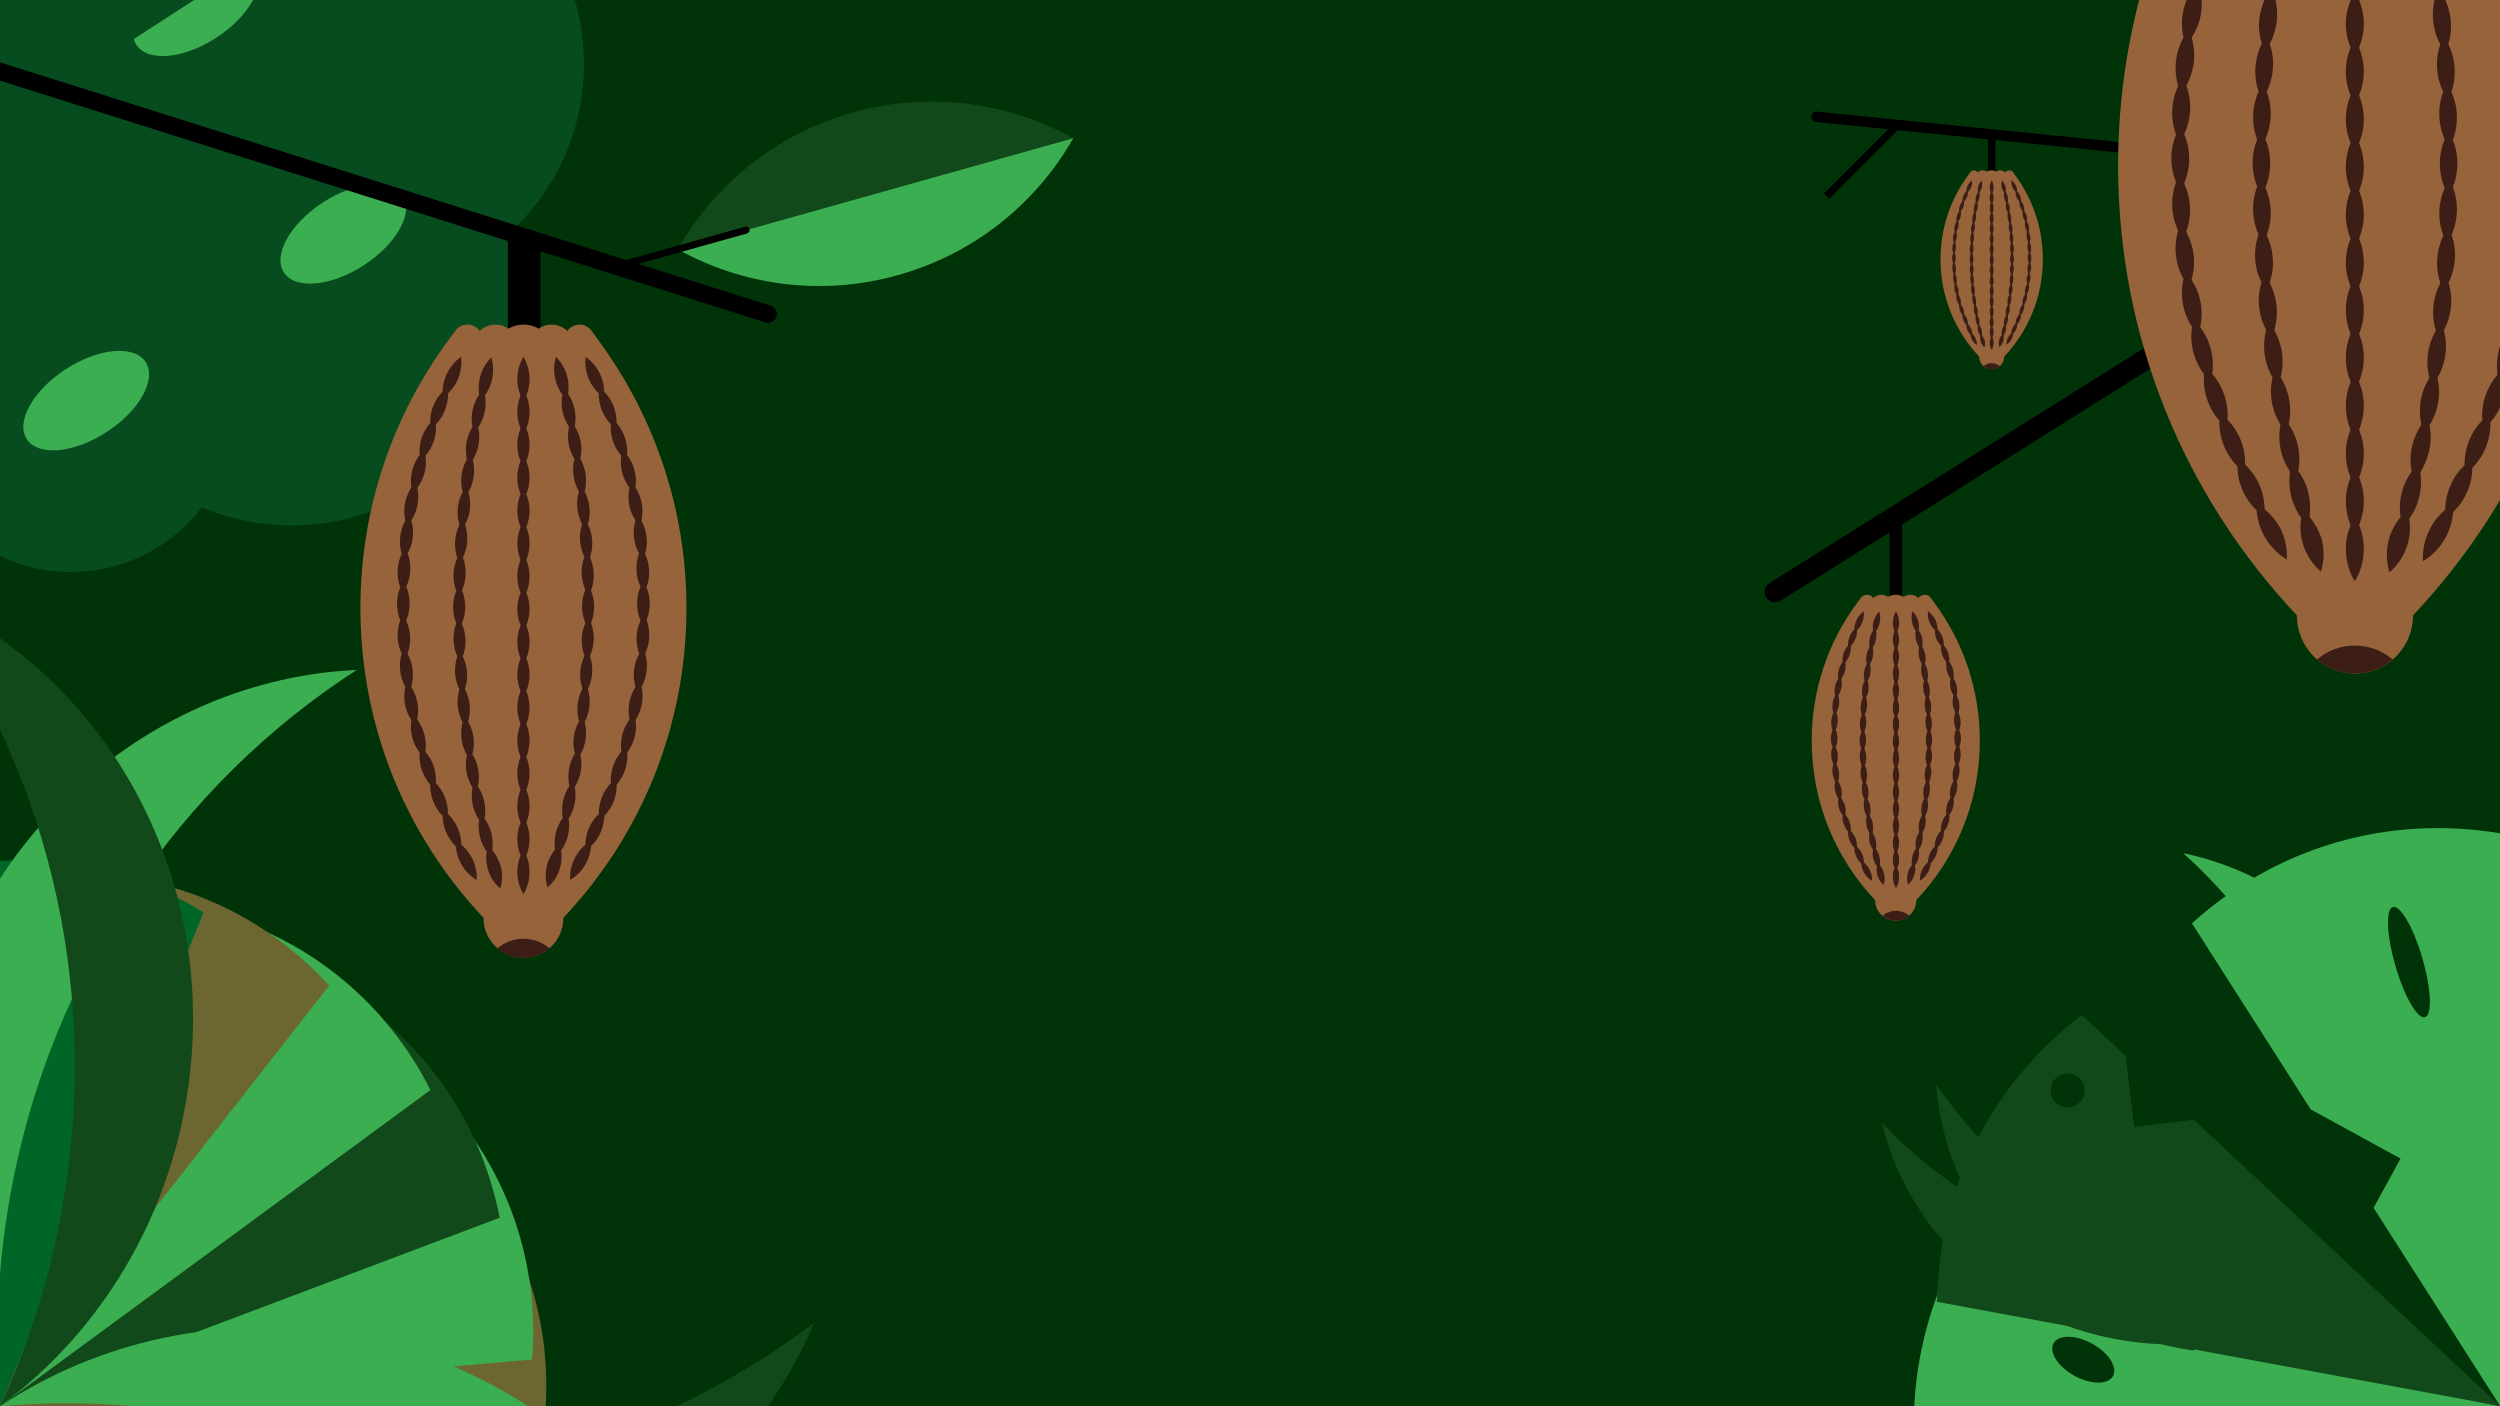 <?xml version="1.0" encoding="utf-8"?>
<!-- Generator: Adobe Illustrator 25.4.1, SVG Export Plug-In . SVG Version: 6.00 Build 0)  -->
<svg version="1.1" xmlns="http://www.w3.org/2000/svg" xmlns:xlink="http://www.w3.org/1999/xlink" x="0px" y="0px"
	 viewBox="0 0 1920 1080" style="enable-background:new 0 0 1920 1080;" xml:space="preserve">
<style type="text/css">
	.st0{clip-path:url(#SVGID_00000062149751564384245540000006189000859491938994_);fill:#003308;}
	.st1{clip-path:url(#SVGID_00000062149751564384245540000006189000859491938994_);fill:#3AAE50;}
	.st2{clip-path:url(#SVGID_00000062149751564384245540000006189000859491938994_);fill:#6C6630;}
	.st3{clip-path:url(#SVGID_00000062149751564384245540000006189000859491938994_);fill:#12491A;}
	.st4{clip-path:url(#SVGID_00000062149751564384245540000006189000859491938994_);fill:#006627;}
	.st5{clip-path:url(#SVGID_00000062149751564384245540000006189000859491938994_);}
	.st6{clip-path:url(#SVGID_00000062149751564384245540000006189000859491938994_);fill:#064C1E;}
	.st7{clip-path:url(#SVGID_00000062149751564384245540000006189000859491938994_);fill:#97633A;}
	.st8{clip-path:url(#SVGID_00000062149751564384245540000006189000859491938994_);fill:#3C1E17;}
</style>
<g id="Layer_2">
</g>
<g id="Layer_1">
	<g>
		<defs>
			<rect id="SVGID_1_" width="1920" height="1080"/>
		</defs>
		<clipPath id="SVGID_00000181063085092840010360000004651002402986040458_">
			<use xlink:href="#SVGID_1_"  style="overflow:visible;"/>
		</clipPath>
		
			<rect style="clip-path:url(#SVGID_00000181063085092840010360000004651002402986040458_);fill:#003308;" width="1920" height="1080"/>
		<path style="clip-path:url(#SVGID_00000181063085092840010360000004651002402986040458_);fill:#3AAE50;" d="M414,1152.9
			c7-39.9,4.5-79.7-6.2-117.9L0.1,1079.9l367.7,181.6C391,1229.3,407,1192.7,414,1152.9z"/>
		<path style="clip-path:url(#SVGID_00000181063085092840010360000004651002402986040458_);fill:#6C6630;" d="M418.3,1038.6
			c-4-40.3-17.2-77.9-37.8-111.8L0.1,1079.9l403.1,75.7C416.8,1118.3,422.3,1078.8,418.3,1038.6z"/>
		<path style="clip-path:url(#SVGID_00000181063085092840010360000004651002402986040458_);fill:#3AAE50;" d="M391.7,927.3
			c-14.7-37.7-37.5-70.4-66.5-97.5l-325,250.1l408.5-35.8C411.7,1004.5,406.4,965,391.7,927.3z"/>
		<path style="clip-path:url(#SVGID_00000181063085092840010360000004651002402986040458_);fill:#12491A;" d="M336,827.3
			c-24.3-32.3-55.1-57.7-90.4-75.9L0.1,1079.9l383.7-144.7C376.1,896.3,360.3,859.7,336,827.3z"/>
		<path style="clip-path:url(#SVGID_00000181063085092840010360000004651002402986040458_);fill:#3AAE50;" d="M255.4,746.1
			c-32.1-24.6-68.6-40.7-107.5-48.7L0.1,1079.9l330.5-242.8C312.6,801.7,287.6,770.7,255.4,746.1z"/>
		<path style="clip-path:url(#SVGID_00000181063085092840010360000004651002402986040458_);fill:#6C6630;" d="M155.9,689.6
			c-37.6-15-77.1-20.6-116.7-17.9L0.1,1079.9l252.7-323C226,727.7,193.5,704.6,155.9,689.6z"/>
		<path style="clip-path:url(#SVGID_00000181063085092840010360000004651002402986040458_);fill:#006627;" d="M44.9,662.1
			c-40.2-4.3-79.8,0.9-117.2,14.2l72.5,403.7l156.2-379.2C122.6,679.8,85.1,666.4,44.9,662.1z"/>
		<path style="clip-path:url(#SVGID_00000181063085092840010360000004651002402986040458_);fill:#3AAE50;" d="M7.5,920
			C38.3,745.3,139.1,601.4,274,514.5C115.2,521.7-24.4,643.4-54.3,813.2c-17.2,97.3,4.9,192,54.5,266.7C-4.2,1027.8-2,974.2,7.5,920
			z"/>
		<path style="clip-path:url(#SVGID_00000181063085092840010360000004651002402986040458_);fill:#12491A;" d="M47.9,927.1
			C78.7,752.5,33.2,582.7-63.9,454.9c146.8,61.1,236.4,223.2,206.4,393c-17.2,97.3-70.3,178.8-142.4,232
			C22.1,1032.5,38.3,981.3,47.9,927.1z"/>
		<path style="clip-path:url(#SVGID_00000181063085092840010360000004651002402986040458_);fill:#12491A;" d="M152.9,1127.7
			c174.7,30.8,344.4-14.7,472.2-111.7c-61.1,146.8-223.2,236.4-393,206.4c-97.3-17.2-178.8-70.3-232-142.4
			C47.6,1101.9,98.8,1118.1,152.9,1127.7z"/>
		<path style="clip-path:url(#SVGID_00000181063085092840010360000004651002402986040458_);fill:#3AAE50;" d="M160.1,1087.3
			c174.7,30.8,318.6,131.6,405.5,266.5c-7.2-158.8-128.9-298.4-298.7-328.4c-97.3-17.2-192,4.9-266.7,54.5
			C52.2,1075.5,105.9,1077.8,160.1,1087.3z"/>
		
			<rect x="1392.2" y="121.5" transform="matrix(0.707 -0.707 0.707 0.707 330.607 1047.071)" style="clip-path:url(#SVGID_00000181063085092840010360000004651002402986040458_);" width="74.4" height="5.7"/>
		
			<circle style="clip-path:url(#SVGID_00000181063085092840010360000004651002402986040458_);fill:#064C1E;" cx="-56.4" cy="141.8" r="126.8"/>
		
			<circle style="clip-path:url(#SVGID_00000181063085092840010360000004651002402986040458_);fill:#064C1E;" cx="54.4" cy="312.5" r="126.8"/>
		
			<circle style="clip-path:url(#SVGID_00000181063085092840010360000004651002402986040458_);fill:#064C1E;" cx="89.7" cy="21.4" r="175.4"/>
		
			<circle style="clip-path:url(#SVGID_00000181063085092840010360000004651002402986040458_);fill:#064C1E;" cx="223.9" cy="228.2" r="175.4"/>
		
			<circle style="clip-path:url(#SVGID_00000181063085092840010360000004651002402986040458_);fill:#064C1E;" cx="273.1" cy="49.3" r="175.4"/>
		<path style="clip-path:url(#SVGID_00000181063085092840010360000004651002402986040458_);fill:#064C1E;" d="M367,6.6l-16.7-25.7
			c94.1-61,121-187.2,59.9-281.3l25.7-16.7C506.2-208.8,475.3-63.6,367,6.6z"/>
		
			<ellipse transform="matrix(0.839 -0.544 0.544 0.839 -156.756 85.657)" style="clip-path:url(#SVGID_00000181063085092840010360000004651002402986040458_);fill:#3AAE50;" cx="66.3" cy="307.6" rx="54.4" ry="28.8"/>
		
			<ellipse transform="matrix(0.839 -0.544 0.544 0.839 -55.222 172.474)" style="clip-path:url(#SVGID_00000181063085092840010360000004651002402986040458_);fill:#3AAE50;" cx="263.7" cy="179.5" rx="54.4" ry="28.8"/>
		
			<ellipse transform="matrix(0.839 -0.544 0.544 0.839 21.595 82.635)" style="clip-path:url(#SVGID_00000181063085092840010360000004651002402986040458_);fill:#3AAE50;" cx="150.4" cy="4.8" rx="54.4" ry="28.8"/>
		
			<rect x="1526.8" y="102" style="clip-path:url(#SVGID_00000181063085092840010360000004651002402986040458_);" width="5.7" height="59.5"/>
		
			<rect x="390" y="180.3" style="clip-path:url(#SVGID_00000181063085092840010360000004651002402986040458_);" width="25.1" height="123.8"/>
		<path style="clip-path:url(#SVGID_00000181063085092840010360000004651002402986040458_);" d="M589.9,247.9c-0.7,0-1.3-0.1-2-0.3
			l-639-201.8c-3.5-1.1-5.5-4.9-4.4-8.4c1.1-3.5,4.9-5.5,8.4-4.4l639,201.8c3.5,1.1,5.5,4.9,4.4,8.4
			C595.4,246,592.7,247.9,589.9,247.9z"/>
		<path style="clip-path:url(#SVGID_00000181063085092840010360000004651002402986040458_);" d="M1780.8,132.6c-0.1,0-0.3,0-0.4,0
			l-385.7-38.9c-2.2-0.2-3.8-2.2-3.6-4.4c0.2-2.2,2.2-3.8,4.4-3.6l385.7,38.9c2.2,0.2,3.8,2.2,3.6,4.4
			C1784.5,131.1,1782.8,132.6,1780.8,132.6z"/>
		<path style="clip-path:url(#SVGID_00000181063085092840010360000004651002402986040458_);" d="M1363.3,462.5
			c-2.7,0-5.3-1.3-6.8-3.7c-2.3-3.7-1.2-8.7,2.5-11l291-182.6c3.7-2.3,8.7-1.2,11,2.5c2.3,3.7,1.2,8.7-2.5,11l-291,182.6
			C1366.2,462.1,1364.7,462.5,1363.3,462.5z"/>
		<path style="clip-path:url(#SVGID_00000181063085092840010360000004651002402986040458_);fill:#97633A;" d="M1990.5,127
			c0-111.3-36.1-214.1-97.2-297.5l-8.3-11.4c0,0,0,0,0-0.1l-0.6-0.9l0,0c-3.1-3.9-7.8-6.5-13.2-6.5c-5.7,0-10.7,2.8-13.7,7.2
			c-4.5-4.4-10.7-7.2-17.6-7.2c-5.4,0-10.3,1.7-14.4,4.6c-2.2-1.3-4.5-2.3-6.9-3c-3.1-1-6.5-1.5-10-1.5c-6.1,0-11.9,1.7-16.8,4.5
			c-4.1-2.8-9-4.5-14.4-4.5c-6.8,0-13,2.7-17.6,7.2c-3-4.3-8-7.2-13.7-7.2c-5.4,0-10.1,2.5-13.2,6.5l0,0l-9,12.4
			c-61.1,83.4-97.2,186.2-97.2,297.5c0,133.8,52.2,255.3,137.3,345.5c0,0,0,0.1,0,0.1c0,24.7,20,44.6,44.6,44.6
			c24.7,0,44.6-20,44.6-44.6c0,0,0-0.1,0-0.1C1938.3,382.4,1990.5,260.8,1990.5,127z"/>
		<path style="clip-path:url(#SVGID_00000181063085092840010360000004651002402986040458_);fill:#3C1E17;" d="M1773.7,396.9
			c0.9-6,0.6-12.3-0.9-18.6c-1.5-6.2-4.2-11.8-7.7-16.6c1.1-6.1,1.1-12.5-0.2-19c-1.3-6.2-3.8-11.9-7.2-16.9
			c1.4-6,1.6-12.5,0.4-18.9c-1.1-6.3-3.4-12-6.6-17.1c1.6-6,2-12.4,1.1-18.9c-0.9-6.3-3-12.1-6-17.3c1.8-5.9,2.4-12.3,1.8-18.9
			c-0.7-6.3-2.5-12.3-5.3-17.6c2-5.9,2.9-12.2,2.4-18.8c-0.4-6.4-2.1-12.3-4.7-17.7c2.2-5.8,3.3-12.1,3.1-18.7
			c-0.2-6.4-1.7-12.4-4.1-17.9c2.4-5.7,3.7-12,3.7-18.6s-1.3-12.8-3.7-18.6c2.4-5.5,3.9-11.5,4.1-17.9c0.2-6.6-0.9-12.9-3-18.7
			c2.6-5.4,4.3-11.4,4.7-17.7c0.5-6.6-0.4-12.9-2.4-18.8c2.8-5.3,4.7-11.2,5.4-17.6c0.7-6.6,0-12.9-1.7-18.9c3-5.2,5.1-11,6-17.3
			c0.9-6.5,0.5-12.9-1.1-18.9c3.2-5.1,5.5-10.9,6.6-17.1c1.1-6.5,0.9-12.9-0.4-19c3.4-5,5.8-10.7,7.2-16.9c1.4-6.4,1.4-12.9,0.2-19
			c3.5-4.9,6.2-10.4,7.8-16.6c2.2-8.8,1.8-17.7-0.6-25.8c-6,6-10.5,13.6-12.7,22.4c-1.6,6.4-1.8,12.9-0.9,19.1
			c-3.4,5-5.9,10.7-7.2,17c-1.4,6.5-1.4,13-0.2,19.1c-3.2,5.1-5.5,10.9-6.6,17.2c-1.2,6.5-0.9,13,0.5,19.1c-3,5.2-5.1,11.1-6,17.4
			c-0.9,6.6-0.5,13,1.1,19c-2.8,5.3-4.7,11.3-5.4,17.7c-0.7,6.6,0,13,1.8,19c-2.7,5.4-4.3,11.4-4.8,17.8c-0.5,6.6,0.4,13,2.4,18.9
			c-2.5,5.5-3.9,11.6-4.2,18c-0.2,6.6,0.9,13,3.1,18.8c-2.3,5.6-3.5,11.7-3.5,18.1s1.3,12.5,3.5,18.1c-2.2,5.8-3.3,12.2-3.1,18.8
			c0.2,6.4,1.7,12.5,4.1,18c-2,5.9-2.9,12.3-2.5,18.9c0.4,6.4,2.1,12.4,4.8,17.8c-1.8,6-2.5,12.4-1.8,19c0.7,6.4,2.6,12.3,5.4,17.7
			c-1.6,6-2,12.5-1.1,19c0.9,6.3,3,12.2,6,17.4c-1.4,6.1-1.6,12.6-0.5,19.1c1.1,6.3,3.4,12.1,6.6,17.2c-1.2,6.1-1.2,12.6,0.2,19.1
			c1.3,6.3,3.8,12,7.2,17c-1,6.2-0.7,12.6,0.9,19.1c1.5,6.1,4.2,11.6,7.6,16.4c-1,6.4-0.7,13,1.2,19.4c2.5,8.7,7.4,16.2,14,21.8
			c2.5-8.3,2.8-17.2,0.3-25.9C1780.7,407.2,1777.7,401.7,1773.7,396.9z"/>
		<path style="clip-path:url(#SVGID_00000181063085092840010360000004651002402986040458_);fill:#3C1E17;" d="M1739.2,391
			c-0.1-6.4-1.4-12.8-4.2-19c-2.6-5.9-6.3-11-10.7-15.3c0.1-6.3-1-12.7-3.5-18.9c-2.4-6-5.9-11.2-10.1-15.5
			c0.5-6.3-0.3-12.8-2.5-19.2c-2.1-6-5.2-11.4-9.2-15.9c0.9-6.3,0.6-12.9-1.2-19.4c-1.6-6.2-4.4-11.7-8-16.5
			c1.3-6.2,1.5-12.8,0.2-19.4c-1.2-6.3-3.6-12-6.9-17c1.8-6.1,2.4-12.6,1.6-19.4c-0.8-6.3-2.8-12.2-5.7-17.5
			c2.2-6,3.3-12.5,2.9-19.2c-0.3-6.4-1.9-12.5-4.5-18c2.5-5.8,3.9-12.2,3.9-18.9c0-6.7-1.4-13.1-3.8-18.9c2.6-5.5,4.1-11.5,4.5-18
			c0.4-6.7-0.7-13.2-2.9-19.2c2.9-5.3,4.9-11.1,5.7-17.5c0.8-6.7,0.2-13.3-1.6-19.4c3.3-5,5.7-10.8,6.9-17
			c1.3-6.6,1.1-13.2-0.2-19.4c3.6-4.8,6.4-10.3,8-16.5c1.7-6.5,2.1-13.1,1.2-19.4c3.9-4.5,7.1-9.9,9.2-15.9c2.2-6.4,3-12.9,2.5-19.2
			c4.2-4.3,7.7-9.5,10.1-15.5c2.5-6.2,3.6-12.6,3.5-18.9c4.4-4.2,8.1-9.3,10.7-15.3c3.7-8.3,4.9-17.1,3.8-25.5
			c-6.9,4.9-12.7,11.6-16.4,19.9c-2.7,6.2-4.1,12.6-4.2,18.9c-4.3,4.4-7.8,9.6-10.3,15.7c-2.5,6.3-3.7,12.8-3.5,19.2
			c-4,4.6-7.2,10-9.3,16.1c-2.2,6.5-3,13.1-2.5,19.6c-3.6,4.8-6.5,10.4-8.1,16.6c-1.8,6.6-2.1,13.3-1.1,19.7
			c-3.3,5.1-5.7,10.8-6.9,17.1c-1.3,6.7-1.1,13.4,0.3,19.7c-2.9,5.3-5,11.2-5.7,17.6c-0.8,6.8-0.2,13.5,1.6,19.6
			c-2.6,5.5-4.1,11.5-4.5,18c-0.4,6.8,0.7,13.3,2.9,19.3c-2.3,5.6-3.6,11.8-3.6,18.3c0,6.5,1.3,12.7,3.6,18.3
			c-2.2,6-3.3,12.5-2.9,19.3c0.3,6.4,1.9,12.5,4.5,18c-1.8,6.2-2.5,12.8-1.6,19.6c0.8,6.4,2.8,12.3,5.7,17.6
			c-1.4,6.3-1.6,13-0.3,19.7c1.2,6.3,3.6,12.1,6.9,17.1c-1,6.4-0.7,13.1,1.1,19.7c1.7,6.2,4.5,11.8,8.1,16.6
			c-0.5,6.4,0.2,13.1,2.5,19.6c2.1,6.1,5.3,11.5,9.3,16.1c-0.2,6.4,1,12.9,3.5,19.2c2.4,6,6,11.3,10.3,15.7
			c0.1,6.3,1.4,12.8,4.2,18.9c2.6,5.9,6.3,10.9,10.6,15.1c0.5,6.4,2.3,12.9,5.5,19c4.3,8,10.5,14.3,17.7,18.7
			c0.4-8.5-1.3-17.1-5.6-25.2C1747.8,399.6,1743.8,394.8,1739.2,391z"/>
		<path style="clip-path:url(#SVGID_00000181063085092840010360000004651002402986040458_);fill:#3C1E17;" d="M1808.5-153.3
			c-4.4,7.3-6.9,15.8-6.9,24.8c0,6.5,1.3,12.7,3.6,18.4c-2.3,5.7-3.6,11.8-3.6,18.3c0,6.5,1.3,12.6,3.6,18.3
			c-2.3,5.6-3.6,11.8-3.6,18.2c0,6.5,1.3,12.7,3.6,18.4c-2.3,5.7-3.6,11.8-3.6,18.3c0,6.5,1.3,12.8,3.7,18.5
			c-2.3,5.7-3.7,11.9-3.7,18.4c0,6.5,1.3,12.7,3.6,18.4c-2.3,5.7-3.6,11.8-3.6,18.3c0,6.5,1.3,12.6,3.6,18.3
			c-2.3,5.6-3.6,11.8-3.6,18.2c0,6.5,1.3,12.7,3.6,18.4c-2.3,5.7-3.6,11.8-3.6,18.3c0,6.5,1.3,12.7,3.6,18.4
			c-2.3,5.7-3.6,11.8-3.6,18.3c0,6.5,1.3,12.7,3.6,18.4c-2.3,5.7-3.6,11.8-3.6,18.3c0,6.5,1.3,12.6,3.6,18.3
			c-2.3,5.6-3.6,11.8-3.6,18.2c0,6.5,1.3,12.7,3.6,18.4c-2.3,5.7-3.6,11.8-3.6,18.3c0,6.5,1.3,12.8,3.7,18.5
			c-2.3,5.7-3.7,11.9-3.7,18.4c0,6.5,1.3,12.7,3.6,18.4c-2.3,5.7-3.6,11.8-3.6,18.3c0,6.5,1.3,12.6,3.6,18.3
			c-2.3,5.6-3.6,11.8-3.6,18.2c0,6.5,1.3,12.7,3.6,18.4c-2.3,5.7-3.6,11.8-3.6,18.3c0,9.1,2.5,17.6,6.9,24.8
			c4.4-7.3,6.9-15.8,6.9-24.8c0-6.5-1.3-12.7-3.6-18.4c2.3-5.7,3.6-11.8,3.6-18.3c0-6.5-1.3-12.6-3.6-18.3
			c2.3-5.6,3.6-11.8,3.6-18.2c0-6.5-1.3-12.7-3.6-18.4c2.3-5.7,3.6-11.8,3.6-18.3c0-6.5-1.3-12.8-3.7-18.5
			c2.3-5.7,3.7-11.9,3.7-18.4c0-6.5-1.3-12.7-3.6-18.4c2.3-5.7,3.6-11.8,3.6-18.3c0-6.5-1.3-12.6-3.6-18.3
			c2.3-5.6,3.6-11.8,3.6-18.2c0-6.5-1.3-12.7-3.6-18.4c2.3-5.7,3.6-11.8,3.6-18.3c0-6.5-1.3-12.7-3.6-18.4
			c2.3-5.7,3.6-11.8,3.6-18.3c0-6.5-1.3-12.7-3.6-18.4c2.3-5.7,3.6-11.8,3.6-18.3c0-6.5-1.3-12.6-3.6-18.3
			c2.3-5.6,3.6-11.8,3.6-18.2c0-6.5-1.3-12.7-3.6-18.4c2.3-5.7,3.6-11.8,3.6-18.3c0-6.5-1.3-12.8-3.7-18.5
			c2.3-5.7,3.7-11.9,3.7-18.4c0-6.5-1.3-12.7-3.6-18.4c2.3-5.7,3.6-11.8,3.6-18.3c0-6.5-1.3-12.6-3.6-18.3
			c2.3-5.6,3.6-11.8,3.6-18.2c0-6.5-1.3-12.7-3.6-18.4c2.3-5.7,3.6-11.8,3.6-18.3C1815.4-137.5,1812.9-146,1808.5-153.3z"/>
		<path style="clip-path:url(#SVGID_00000181063085092840010360000004651002402986040458_);fill:#3C1E17;" d="M1865.7,345.6
			c1.4-6.5,1.4-13,0.2-19.1c3.2-5.1,5.5-10.9,6.6-17.2c1.2-6.5,0.9-13-0.5-19.1c3-5.2,5.1-11.1,6-17.4c0.9-6.6,0.5-13-1.1-19
			c2.8-5.3,4.7-11.3,5.4-17.7c0.7-6.6,0-13-1.8-19c2.7-5.4,4.3-11.4,4.8-17.8c0.5-6.6-0.4-13-2.5-18.9c2.5-5.5,3.9-11.6,4.1-18
			c0.2-6.6-0.9-13-3.1-18.8c2.3-5.6,3.5-11.7,3.5-18.1c0-6.4-1.3-12.5-3.5-18.1c2.2-5.8,3.3-12.2,3.1-18.8c-0.2-6.4-1.7-12.5-4.2-18
			c2-5.9,2.9-12.3,2.4-18.9c-0.4-6.4-2.1-12.4-4.8-17.8c1.8-6,2.5-12.4,1.8-19c-0.7-6.4-2.6-12.3-5.4-17.7c1.6-6,2-12.5,1.1-19
			c-0.9-6.3-3-12.2-6-17.4c1.4-6.1,1.6-12.6,0.5-19.1c-1.1-6.3-3.4-12.1-6.6-17.2c1.2-6.1,1.2-12.6-0.2-19.1c-1.3-6.3-3.8-12-7.2-17
			c1-6.2,0.7-12.6-0.9-19.1c-2.2-8.8-6.7-16.4-12.7-22.4c-2.5,8.1-2.8,16.9-0.6,25.8c1.5,6.2,4.2,11.8,7.8,16.6
			c-1.1,6.1-1.1,12.5,0.2,19c1.3,6.2,3.8,11.9,7.2,16.9c-1.4,6.1-1.6,12.5-0.4,19c1.1,6.3,3.4,12,6.6,17.1c-1.6,6-2,12.4-1.1,18.9
			c0.9,6.3,3,12.1,6,17.3c-1.8,5.9-2.4,12.3-1.7,18.9c0.7,6.3,2.5,12.3,5.4,17.6c-2,5.9-2.9,12.2-2.4,18.8
			c0.4,6.4,2.1,12.3,4.7,17.7c-2.2,5.8-3.3,12.1-3,18.7c0.2,6.4,1.7,12.4,4.1,17.9c-2.4,5.7-3.7,12-3.7,18.6s1.3,12.8,3.7,18.6
			c-2.4,5.5-3.9,11.5-4.1,17.9c-0.2,6.6,0.9,12.9,3.1,18.7c-2.6,5.4-4.3,11.4-4.7,17.7c-0.5,6.6,0.4,12.9,2.4,18.8
			c-2.8,5.3-4.7,11.2-5.3,17.6c-0.7,6.6,0,12.9,1.8,18.9c-3,5.2-5.1,11-6,17.3c-0.9,6.5-0.5,12.9,1.1,18.9
			c-3.2,5.1-5.5,10.9-6.6,17.1c-1.1,6.5-0.9,12.9,0.4,18.9c-3.3,5-5.8,10.7-7.2,16.9c-1.4,6.4-1.4,12.9-0.2,19
			c-3.5,4.9-6.2,10.4-7.7,16.6c-1.6,6.3-1.8,12.6-0.9,18.6c-4,4.7-7,10.3-8.8,16.5c-2.5,8.7-2.2,17.6,0.3,25.9
			c6.5-5.7,11.5-13.1,14-21.8c1.9-6.5,2.2-13.1,1.2-19.4c3.5-4.8,6.1-10.3,7.6-16.4c1.6-6.4,1.8-12.9,0.9-19.1
			C1861.9,357.6,1864.4,351.9,1865.7,345.6z"/>
		<path style="clip-path:url(#SVGID_00000181063085092840010360000004651002402986040458_);fill:#3C1E17;" d="M1949.5,122.1
			c0-6.5-1.3-12.6-3.6-18.3c2.2-6,3.3-12.5,2.9-19.3c-0.3-6.4-1.9-12.5-4.5-18c1.8-6.2,2.5-12.8,1.6-19.6
			c-0.8-6.4-2.8-12.3-5.7-17.6c1.4-6.3,1.6-13,0.3-19.7c-1.2-6.3-3.6-12.1-6.9-17.1c1-6.4,0.7-13.1-1.1-19.7
			c-1.7-6.2-4.5-11.8-8.1-16.6c0.5-6.4-0.2-13.1-2.5-19.6c-2.1-6.1-5.3-11.5-9.3-16.1c0.2-6.4-1-12.9-3.5-19.2
			c-2.4-6-6-11.3-10.3-15.7c-0.1-6.3-1.4-12.8-4.2-18.9c-3.7-8.3-9.4-15-16.4-19.9c-1,8.4,0.1,17.2,3.8,25.5
			c2.6,5.9,6.3,11,10.7,15.3c-0.1,6.3,1,12.7,3.5,18.9c2.4,6,5.9,11.2,10.1,15.5c-0.5,6.3,0.3,12.8,2.5,19.2
			c2.1,6,5.2,11.4,9.2,15.9c-0.9,6.3-0.6,12.9,1.2,19.4c1.6,6.2,4.4,11.7,8,16.5c-1.3,6.2-1.5,12.8-0.2,19.4c1.2,6.3,3.6,12,6.9,17
			c-1.8,6.1-2.4,12.6-1.6,19.4c0.8,6.3,2.8,12.2,5.7,17.5c-2.2,6-3.3,12.5-2.9,19.2c0.3,6.4,1.9,12.5,4.5,18
			c-2.5,5.8-3.8,12.2-3.8,18.9c0,6.7,1.4,13.1,3.9,18.9c-2.6,5.5-4.2,11.5-4.5,18c-0.4,6.7,0.7,13.2,2.9,19.2
			c-2.9,5.3-4.9,11.1-5.7,17.5c-0.8,6.7-0.2,13.3,1.6,19.4c-3.3,5-5.7,10.8-6.9,17c-1.3,6.6-1.1,13.2,0.2,19.4
			c-3.6,4.8-6.4,10.3-8,16.5c-1.7,6.5-2.1,13.1-1.2,19.4c-3.9,4.5-7.1,9.9-9.2,15.9c-2.2,6.4-3,12.9-2.5,19.2
			c-4.2,4.3-7.7,9.5-10.1,15.5c-2.5,6.2-3.6,12.6-3.5,18.9c-4.4,4.2-8.1,9.3-10.7,15.3c-2.7,6.2-4.1,12.6-4.2,19
			c-4.6,3.9-8.6,8.6-11.5,14.3c-4.3,8-6,16.7-5.6,25.2c7.3-4.4,13.5-10.7,17.7-18.7c3.2-6.1,5-12.5,5.5-19c4.4-4.2,8-9.3,10.6-15.1
			c2.7-6.2,4.1-12.6,4.2-18.9c4.3-4.4,7.8-9.6,10.3-15.7c2.5-6.3,3.7-12.8,3.5-19.2c4-4.6,7.2-10,9.3-16.1c2.2-6.5,3-13.1,2.5-19.6
			c3.6-4.8,6.5-10.4,8.1-16.6c1.8-6.6,2.1-13.3,1.1-19.7c3.3-5.1,5.7-10.8,6.9-17.1c1.3-6.7,1.1-13.4-0.3-19.7
			c2.9-5.3,5-11.2,5.7-17.6c0.8-6.8,0.2-13.5-1.6-19.6c2.6-5.5,4.1-11.5,4.5-18c0.4-6.8-0.7-13.3-2.9-19.3
			C1948.2,134.7,1949.5,128.6,1949.5,122.1z"/>
		<path style="clip-path:url(#SVGID_00000181063085092840010360000004651002402986040458_);fill:#3C1E17;" d="M1837.6,506.5
			c-7.8,6.7-18,10.8-29.1,10.8c-11.1,0-21.3-4.1-29.1-10.8c7.9-6.7,18-10.7,29.1-10.7C1819.6,495.8,1829.8,499.9,1837.6,506.5z"/>
		
			<rect x="1451.2" y="397.4" style="clip-path:url(#SVGID_00000181063085092840010360000004651002402986040458_);" width="9.6" height="100.7"/>
		
			<rect x="1915.7" y="948" transform="matrix(0.481 -0.877 0.877 0.481 50.301 2246.481)" style="clip-path:url(#SVGID_00000181063085092840010360000004651002402986040458_);fill:#12491A;" width="11.9" height="265.5"/>
		<path style="clip-path:url(#SVGID_00000181063085092840010360000004651002402986040458_);fill:#3AAE50;" d="M1489.4,990.2
			c-15.4,39.7-22.1,82-18.7,125.2c3.4,43.3,16.7,83.9,38.1,120.8l411.3-156.2L1489.4,990.2z M1622.8,1056.8
			c-3.7,6.8-17,6.7-29.6-0.2c-12.6-6.9-19.8-18.1-16.1-24.9c3.7-6.8,17-6.7,29.6,0.2C1619.3,1038.8,1626.5,1050,1622.8,1056.8z"/>
		<path style="clip-path:url(#SVGID_00000181063085092840010360000004651002402986040458_);fill:#12491A;" d="M1673,1032.5
			c-110.4,1.8-203.8-71.1-227.6-170c71,74.2,173.7,120.1,287.2,118.2L1673,1032.5z"/>
		<path style="clip-path:url(#SVGID_00000181063085092840010360000004651002402986040458_);fill:#12491A;" d="M1684,1037.2
			c-109.2-16.1-189.6-103.1-197.1-204.6c58.1,84.7,152,146.6,264.3,163.1L1684,1037.2z"/>
		<path style="clip-path:url(#SVGID_00000181063085092840010360000004651002402986040458_);fill:#3AAE50;" d="M1697.9,1115.7
			c-108.3,34-219.8,19.2-308.9-31.8c50.9,88.1,161.2,131.5,266.5,98.4c60.3-19,107.6-59.4,135.4-109.6
			C1762.6,1090.6,1731.5,1105.2,1697.9,1115.7z"/>
		<path style="clip-path:url(#SVGID_00000181063085092840010360000004651002402986040458_);fill:#12491A;" d="M1639.1,865.5
			l-6.7-54.6l-33.6-31.4c-33.8,26-61.5,58.5-81.1,97.3c-19.6,38.8-29.3,80.4-30.1,123l432.6,80.1l-235.4-220L1639.1,865.5z
			 M1581.7,848.9c-6.3-3.5-8.6-11.4-5.2-17.7c3.5-6.3,11.4-8.6,17.7-5.2s8.6,11.4,5.2,17.7C1595.9,850,1588,852.4,1581.7,848.9z"/>
		<path style="clip-path:url(#SVGID_00000181063085092840010360000004651002402986040458_);fill:#3AAE50;" d="M1793.8,647.1
			c-41.7,12.2-78.8,33.5-110.4,62l91.2,142.9l69,37.8l-20.7,37.8l97.3,152.4l0.1-440C1878.2,633,1835.5,635,1793.8,647.1z
			 M1860.4,735.9c6.8,23.4,7.7,43.7,2,45.3c-5.7,1.7-15.9-15.9-22.7-39.3c-6.8-23.4-7.7-43.7-2-45.3
			C1843.4,694.9,1853.6,712.5,1860.4,735.9z"/>
		<path style="clip-path:url(#SVGID_00000181063085092840010360000004651002402986040458_);fill:#3AAE50;" d="M1794.1,838
			c-22.9-71.7-63.9-134.6-117.4-182.8c79.5,16.7,145,74.6,174.8,151.8L1794.1,838z"/>
		<path style="clip-path:url(#SVGID_00000181063085092840010360000004651002402986040458_);fill:#006627;" d="M1920.1,1079.9
			l-439,29.8c-4.1,42.4,0.8,84.9,15.8,125.7c15,40.8,38.8,76.3,69.3,106l110.3-81.4l45.7-72.1l27.9,17.7L1920.1,1079.9z
			 M1577.6,1267c-3.7,6.8-17,6.7-29.6-0.2s-19.8-18.1-16.1-24.9s17-6.7,29.6,0.2S1581.4,1260.2,1577.6,1267z"/>
		<path style="clip-path:url(#SVGID_00000181063085092840010360000004651002402986040458_);fill:#12491A;" d="M654.9,86.4
			C714,69.8,774.2,78.5,824,106.1c0.1,0,0.1,0.1,0.1,0.2c-28.2,49.4-75.1,88.2-134.2,104.8s-119.4,7.9-169.2-19.7
			c-0.1,0-0.1-0.1-0.1-0.2C548.9,141.8,595.8,103,654.9,86.4z"/>
		<path style="clip-path:url(#SVGID_00000181063085092840010360000004651002402986040458_);fill:#3AAE50;" d="M824.2,106.2
			c-28.2,49.5-75.1,88.3-134.3,105s-119.5,7.9-169.3-19.7L824.2,106.2z"/>
		<path style="clip-path:url(#SVGID_00000181063085092840010360000004651002402986040458_);" d="M475.3,206.8c-1.2,0-2.3-0.8-2.6-2
			c-0.4-1.4,0.4-2.9,1.9-3.3l97.7-27.4c1.4-0.4,2.9,0.4,3.3,1.9c0.4,1.4-0.4,2.9-1.9,3.3l-97.7,27.4
			C475.8,206.8,475.6,206.8,475.3,206.8z"/>
		<path style="clip-path:url(#SVGID_00000181063085092840010360000004651002402986040458_);fill:#97633A;" d="M527.2,467.1
			c0-76.6-24.9-147.4-66.9-204.8l-5.7-7.9c0,0,0,0,0,0l-0.4-0.6l0,0c-2.1-2.7-5.4-4.5-9.1-4.5c-3.9,0-7.4,2-9.4,4.9
			c-3.1-3.1-7.4-4.9-12.1-4.9c-3.7,0-7.1,1.2-9.9,3.1c-1.5-0.9-3.1-1.6-4.8-2.1c-2.2-0.7-4.5-1-6.9-1c-4.2,0-8.2,1.1-11.6,3.1
			c-2.8-2-6.2-3.1-9.9-3.1c-4.7,0-9,1.9-12.1,4.9c-2.1-3-5.5-4.9-9.4-4.9c-3.7,0-7,1.7-9.1,4.4l0,0l-6.2,8.5
			c-42.1,57.4-66.9,128.2-66.9,204.8c0,92.1,35.9,175.8,94.5,237.8c0,0,0,0,0,0.1c0,17,13.8,30.7,30.7,30.7
			c17,0,30.7-13.8,30.7-30.7c0,0,0,0,0-0.1C491.3,642.8,527.2,559.2,527.2,467.1z"/>
		<path style="clip-path:url(#SVGID_00000181063085092840010360000004651002402986040458_);fill:#3C1E17;" d="M378,652.8
			c0.6-4.1,0.4-8.5-0.6-12.8c-1.1-4.3-2.9-8.1-5.3-11.4c0.8-4.2,0.8-8.6-0.2-13c-0.9-4.3-2.6-8.2-4.9-11.6c0.9-4.2,1.1-8.6,0.3-13
			c-0.8-4.3-2.3-8.3-4.5-11.8c1.1-4.1,1.4-8.5,0.8-13c-0.6-4.3-2-8.4-4.1-11.9c1.2-4.1,1.7-8.5,1.2-13c-0.5-4.4-1.7-8.4-3.7-12.1
			c1.4-4,2-8.4,1.7-12.9c-0.3-4.4-1.4-8.5-3.3-12.2c1.5-4,2.3-8.3,2.1-12.9c-0.2-4.4-1.2-8.5-2.8-12.3c1.6-3.9,2.6-8.2,2.6-12.8
			c0-4.5-0.9-8.8-2.5-12.8c1.7-3.8,2.7-7.9,2.8-12.3c0.2-4.5-0.6-8.9-2.1-12.9c1.8-3.7,3-7.8,3.3-12.2c0.3-4.5-0.3-8.9-1.6-12.9
			c1.9-3.7,3.2-7.7,3.7-12.1c0.5-4.5,0-8.9-1.2-13c2.1-3.6,3.5-7.6,4.1-11.9c0.6-4.5,0.3-8.9-0.7-13c2.2-3.5,3.8-7.5,4.5-11.8
			c0.8-4.5,0.6-8.9-0.3-13c2.3-3.4,4-7.3,4.9-11.6c0.9-4.4,1-8.9,0.2-13c2.4-3.3,4.3-7.2,5.3-11.4c1.5-6.1,1.3-12.2-0.4-17.7
			c-4.1,4.1-7.2,9.4-8.7,15.4c-1.1,4.4-1.3,8.9-0.6,13.1c-2.3,3.4-4.1,7.4-5,11.7c-1,4.5-1,8.9-0.1,13.1c-2.2,3.5-3.8,7.5-4.6,11.8
			c-0.8,4.5-0.6,8.9,0.3,13.1c-2.1,3.6-3.5,7.6-4.1,12c-0.6,4.5-0.3,9,0.8,13.1c-2,3.7-3.3,7.8-3.7,12.2c-0.5,4.5,0,9,1.2,13.1
			c-1.8,3.7-3,7.9-3.3,12.3c-0.3,4.6,0.3,9,1.7,13c-1.7,3.8-2.7,8-2.9,12.4c-0.2,4.6,0.6,8.9,2.1,13c-1.6,3.9-2.4,8.1-2.4,12.5
			s0.9,8.6,2.4,12.5c-1.5,4-2.3,8.4-2.1,13c0.2,4.4,1.2,8.6,2.9,12.4c-1.4,4.1-2,8.5-1.7,13c0.3,4.4,1.5,8.5,3.3,12.3
			c-1.2,4.1-1.7,8.5-1.2,13.1c0.5,4.4,1.8,8.5,3.7,12.2c-1.1,4.2-1.4,8.6-0.8,13.1c0.6,4.4,2.1,8.4,4.1,12c-1,4.2-1.1,8.6-0.3,13.1
			c0.8,4.3,2.4,8.3,4.6,11.8c-0.8,4.2-0.8,8.7,0.1,13.1c0.9,4.3,2.6,8.2,5,11.7c-0.7,4.2-0.5,8.7,0.6,13.1c1,4.2,2.9,8,5.2,11.3
			c-0.7,4.4-0.5,8.9,0.8,13.4c1.7,6,5.1,11.1,9.6,15c1.7-5.7,1.9-11.8,0.2-17.8C382.8,659.9,380.7,656.1,378,652.8z"/>
		<path style="clip-path:url(#SVGID_00000181063085092840010360000004651002402986040458_);fill:#3C1E17;" d="M354.3,648.7
			c-0.1-4.4-1-8.8-2.9-13.1c-1.8-4.1-4.4-7.6-7.4-10.5c0.1-4.3-0.7-8.7-2.4-13c-1.7-4.1-4-7.7-6.9-10.7c0.3-4.3-0.2-8.8-1.7-13.2
			c-1.4-4.1-3.6-7.8-6.3-10.9c0.6-4.3,0.4-8.8-0.8-13.3c-1.1-4.2-3.1-8-5.5-11.4c0.9-4.3,1-8.8,0.1-13.4c-0.8-4.3-2.5-8.2-4.7-11.7
			c1.2-4.2,1.6-8.7,1.1-13.3c-0.5-4.4-1.9-8.4-3.9-12c1.5-4.1,2.2-8.6,2-13.2c-0.2-4.4-1.3-8.6-3.1-12.4c1.7-4,2.7-8.4,2.7-13
			c0-4.6-0.9-9-2.6-13c1.8-3.8,2.9-7.9,3.1-12.4c0.2-4.6-0.5-9.1-2-13.2c2-3.6,3.4-7.7,3.9-12c0.6-4.6,0.2-9.1-1.1-13.3
			c2.2-3.5,3.9-7.4,4.7-11.7c0.9-4.6,0.8-9.1-0.1-13.4c2.5-3.3,4.4-7.1,5.5-11.4c1.2-4.5,1.4-9,0.8-13.3c2.7-3.1,4.9-6.8,6.3-10.9
			c1.5-4.4,2-8.8,1.7-13.2c2.9-3,5.3-6.6,6.9-10.7c1.7-4.3,2.5-8.7,2.4-13c3-2.9,5.6-6.4,7.4-10.5c2.5-5.7,3.3-11.8,2.6-17.5
			c-4.8,3.3-8.7,8-11.3,13.7c-1.9,4.2-2.8,8.7-2.9,13c-3,3-5.4,6.6-7.1,10.8c-1.8,4.3-2.5,8.8-2.4,13.2c-2.8,3.2-5,6.9-6.4,11.1
			c-1.5,4.5-2.1,9-1.7,13.5c-2.5,3.3-4.4,7.2-5.6,11.4c-1.2,4.6-1.4,9.2-0.8,13.6c-2.3,3.5-3.9,7.5-4.8,11.8
			c-0.9,4.6-0.8,9.2,0.2,13.6c-2,3.6-3.4,7.7-3.9,12.1c-0.6,4.7-0.1,9.3,1.1,13.5c-1.8,3.8-2.9,7.9-3.1,12.4
			c-0.2,4.7,0.5,9.2,2,13.3c-1.6,3.9-2.5,8.1-2.5,12.6c0,4.5,0.9,8.7,2.5,12.6c-1.5,4.1-2.3,8.6-2,13.3c0.2,4.4,1.3,8.6,3.1,12.4
			c-1.3,4.3-1.7,8.8-1.1,13.5c0.5,4.4,1.9,8.5,3.9,12.1c-1,4.3-1.1,8.9-0.2,13.6c0.8,4.3,2.5,8.3,4.8,11.8c-0.7,4.4-0.5,9,0.8,13.6
			c1.1,4.3,3.1,8.1,5.6,11.4c-0.4,4.4,0.2,9,1.7,13.5c1.4,4.2,3.7,7.9,6.4,11.1c-0.1,4.4,0.7,8.9,2.4,13.2c1.7,4.2,4.1,7.8,7.1,10.8
			c0.1,4.4,1,8.8,2.9,13c1.8,4,4.3,7.5,7.3,10.4c0.3,4.4,1.6,8.9,3.8,13c2.9,5.5,7.2,9.9,12.2,12.9c0.3-5.8-0.9-11.8-3.8-17.3
			C360.2,654.7,357.5,651.4,354.3,648.7z"/>
		<path style="clip-path:url(#SVGID_00000181063085092840010360000004651002402986040458_);fill:#3C1E17;" d="M402,274.1
			c-3,5-4.7,10.8-4.7,17.1c0,4.5,0.9,8.7,2.5,12.6c-1.6,3.9-2.5,8.2-2.5,12.6c0,4.5,0.9,8.7,2.5,12.6c-1.6,3.9-2.5,8.1-2.5,12.6
			c0,4.5,0.9,8.7,2.5,12.6c-1.6,3.9-2.5,8.2-2.5,12.6c0,4.5,0.9,8.8,2.5,12.7c-1.6,3.9-2.5,8.2-2.5,12.7c0,4.5,0.9,8.7,2.5,12.6
			c-1.6,3.9-2.5,8.2-2.5,12.6c0,4.5,0.9,8.7,2.5,12.6c-1.6,3.9-2.5,8.1-2.5,12.6c0,4.5,0.9,8.7,2.5,12.6c-1.6,3.9-2.5,8.2-2.5,12.6
			c0,4.5,0.9,8.7,2.5,12.6c-1.6,3.9-2.5,8.2-2.5,12.6c0,4.5,0.9,8.7,2.5,12.6c-1.6,3.9-2.5,8.2-2.5,12.6c0,4.5,0.9,8.7,2.5,12.6
			c-1.6,3.9-2.5,8.1-2.5,12.6c0,4.5,0.9,8.7,2.5,12.6c-1.6,3.9-2.5,8.2-2.5,12.6c0,4.5,0.9,8.8,2.5,12.7c-1.6,3.9-2.5,8.2-2.5,12.7
			c0,4.5,0.9,8.7,2.5,12.6c-1.6,3.9-2.5,8.2-2.5,12.6c0,4.5,0.9,8.7,2.5,12.6c-1.6,3.9-2.5,8.1-2.5,12.6c0,4.5,0.9,8.7,2.5,12.6
			c-1.6,3.9-2.5,8.2-2.5,12.6c0,6.3,1.7,12.1,4.7,17.1c3-5,4.7-10.8,4.7-17.1c0-4.5-0.9-8.7-2.5-12.6c1.6-3.9,2.5-8.2,2.5-12.6
			c0-4.5-0.9-8.7-2.5-12.6c1.6-3.9,2.5-8.1,2.5-12.6c0-4.5-0.9-8.7-2.5-12.6c1.6-3.9,2.5-8.2,2.5-12.6c0-4.5-0.9-8.8-2.5-12.7
			c1.6-3.9,2.5-8.2,2.5-12.7c0-4.5-0.9-8.7-2.5-12.6c1.6-3.9,2.5-8.2,2.5-12.6c0-4.5-0.9-8.7-2.5-12.6c1.6-3.9,2.5-8.1,2.5-12.6
			c0-4.5-0.9-8.7-2.5-12.6c1.6-3.9,2.5-8.2,2.5-12.6c0-4.5-0.9-8.7-2.5-12.6c1.6-3.9,2.5-8.2,2.5-12.6c0-4.5-0.9-8.7-2.5-12.6
			c1.6-3.9,2.5-8.2,2.5-12.6c0-4.5-0.9-8.7-2.5-12.6c1.6-3.9,2.5-8.1,2.5-12.6c0-4.5-0.9-8.7-2.5-12.6c1.6-3.9,2.5-8.2,2.5-12.6
			c0-4.5-0.9-8.8-2.5-12.7c1.6-3.9,2.5-8.2,2.5-12.7c0-4.5-0.9-8.7-2.5-12.6c1.6-3.9,2.5-8.2,2.5-12.6c0-4.5-0.9-8.7-2.5-12.6
			c1.6-3.9,2.5-8.1,2.5-12.6c0-4.5-0.9-8.7-2.5-12.6c1.6-3.9,2.5-8.2,2.5-12.6C406.7,285,405,279.1,402,274.1z"/>
		<path style="clip-path:url(#SVGID_00000181063085092840010360000004651002402986040458_);fill:#3C1E17;" d="M441.3,617.5
			c0.9-4.5,0.9-8.9,0.1-13.1c2.2-3.5,3.8-7.5,4.6-11.8c0.8-4.5,0.6-8.9-0.3-13.1c2.1-3.6,3.5-7.6,4.1-12c0.6-4.5,0.3-9-0.8-13.1
			c2-3.7,3.3-7.8,3.7-12.2c0.5-4.5,0-9-1.2-13.1c1.8-3.7,3-7.9,3.3-12.3c0.3-4.6-0.3-9-1.7-13c1.7-3.8,2.7-8,2.9-12.4
			c0.2-4.6-0.6-8.9-2.1-13c1.6-3.9,2.4-8.1,2.4-12.5c0-4.4-0.9-8.6-2.4-12.5c1.5-4,2.3-8.4,2.1-13c-0.2-4.4-1.2-8.6-2.9-12.4
			c1.4-4.1,2-8.5,1.7-13c-0.3-4.4-1.5-8.5-3.3-12.3c1.2-4.1,1.7-8.5,1.2-13.1c-0.5-4.4-1.8-8.5-3.7-12.2c1.1-4.2,1.4-8.6,0.8-13.1
			c-0.6-4.4-2.1-8.4-4.1-12c1-4.2,1.1-8.6,0.3-13.1c-0.8-4.3-2.4-8.3-4.6-11.8c0.8-4.2,0.8-8.7-0.1-13.1c-0.9-4.3-2.6-8.2-5-11.7
			c0.7-4.3,0.5-8.7-0.6-13.1c-1.5-6.1-4.6-11.3-8.7-15.4c-1.7,5.6-2,11.7-0.4,17.7c1.1,4.3,2.9,8.1,5.3,11.4
			c-0.8,4.2-0.8,8.6,0.2,13c0.9,4.3,2.6,8.2,4.9,11.6c-0.9,4.2-1.1,8.6-0.3,13c0.8,4.3,2.3,8.3,4.5,11.8c-1.1,4.1-1.4,8.5-0.7,13
			c0.6,4.3,2.1,8.4,4.1,11.9c-1.2,4.1-1.7,8.5-1.2,13c0.5,4.4,1.7,8.4,3.7,12.1c-1.4,4-2,8.4-1.6,12.9c0.3,4.4,1.5,8.5,3.3,12.2
			c-1.5,4-2.3,8.3-2.1,12.9c0.2,4.4,1.2,8.5,2.8,12.3c-1.6,3.9-2.5,8.2-2.5,12.8c0,4.5,0.9,8.8,2.6,12.8c-1.7,3.8-2.7,7.9-2.8,12.3
			c-0.2,4.5,0.6,8.9,2.1,12.9c-1.8,3.7-3,7.8-3.3,12.2c-0.3,4.5,0.3,8.9,1.7,12.9c-1.9,3.7-3.2,7.7-3.7,12.1c-0.5,4.5,0,8.9,1.2,13
			c-2.1,3.6-3.5,7.6-4.1,11.9c-0.6,4.5-0.3,8.9,0.8,13c-2.2,3.5-3.8,7.5-4.5,11.8c-0.8,4.5-0.6,8.9,0.3,13c-2.3,3.4-4,7.3-4.9,11.6
			c-0.9,4.4-0.9,8.9-0.2,13c-2.4,3.3-4.3,7.2-5.3,11.4c-1.1,4.3-1.2,8.6-0.6,12.8c-2.7,3.3-4.8,7.1-6,11.4c-1.7,6-1.5,12.1,0.2,17.8
			c4.5-3.9,7.9-9,9.6-15c1.3-4.5,1.5-9,0.8-13.4c2.4-3.3,4.2-7.1,5.2-11.3c1.1-4.4,1.3-8.9,0.6-13.1
			C438.7,625.7,440.4,621.8,441.3,617.5z"/>
		<path style="clip-path:url(#SVGID_00000181063085092840010360000004651002402986040458_);fill:#3C1E17;" d="M499,463.7
			c0-4.5-0.9-8.7-2.5-12.6c1.5-4.1,2.3-8.6,2-13.3c-0.2-4.4-1.3-8.6-3.1-12.4c1.3-4.3,1.7-8.8,1.1-13.5c-0.5-4.4-1.9-8.5-3.9-12.1
			c1-4.3,1.1-8.9,0.2-13.6c-0.8-4.3-2.5-8.3-4.8-11.8c0.7-4.4,0.5-9-0.8-13.6c-1.1-4.3-3.1-8.1-5.6-11.4c0.4-4.4-0.2-9-1.7-13.5
			c-1.4-4.2-3.7-7.9-6.4-11.1c0.1-4.4-0.7-8.9-2.4-13.2c-1.7-4.2-4.1-7.8-7.1-10.8c-0.1-4.4-1-8.8-2.9-13
			c-2.5-5.7-6.5-10.4-11.3-13.7c-0.7,5.8,0.1,11.8,2.6,17.5c1.8,4.1,4.4,7.6,7.4,10.5c-0.1,4.3,0.7,8.7,2.4,13
			c1.7,4.1,4,7.7,6.9,10.7c-0.3,4.3,0.2,8.8,1.7,13.2c1.4,4.1,3.6,7.8,6.3,10.9c-0.6,4.3-0.4,8.8,0.8,13.3c1.1,4.2,3.1,8,5.5,11.4
			c-0.9,4.3-1,8.8-0.1,13.4c0.8,4.3,2.5,8.2,4.7,11.7c-1.2,4.2-1.6,8.7-1.1,13.3c0.5,4.4,1.9,8.4,3.9,12c-1.5,4.1-2.2,8.6-2,13.2
			c0.2,4.4,1.3,8.6,3.1,12.4c-1.7,4-2.6,8.4-2.6,13c0,4.6,0.9,9,2.7,13c-1.8,3.8-2.9,7.9-3.1,12.4c-0.2,4.6,0.5,9.1,2,13.2
			c-2,3.6-3.4,7.7-3.9,12c-0.6,4.6-0.2,9.1,1.1,13.3c-2.2,3.5-3.9,7.4-4.7,11.7c-0.9,4.6-0.8,9.1,0.1,13.4
			c-2.5,3.3-4.4,7.1-5.5,11.4c-1.2,4.5-1.4,9-0.8,13.3c-2.7,3.1-4.9,6.8-6.3,10.9c-1.5,4.4-2,8.8-1.7,13.2c-2.9,3-5.3,6.6-6.9,10.7
			c-1.7,4.3-2.5,8.7-2.4,13c-3,2.9-5.6,6.4-7.4,10.5c-1.9,4.2-2.8,8.7-2.9,13.1c-3.2,2.7-5.9,5.9-7.9,9.8
			c-2.9,5.5-4.2,11.5-3.8,17.3c5-3,9.3-7.4,12.2-12.9c2.2-4.2,3.5-8.6,3.8-13c3-2.9,5.5-6.4,7.3-10.4c1.9-4.2,2.8-8.7,2.9-13
			c3-3,5.4-6.6,7.1-10.8c1.8-4.3,2.5-8.8,2.4-13.2c2.8-3.2,5-6.9,6.4-11.1c1.5-4.5,2.1-9,1.7-13.5c2.5-3.3,4.4-7.2,5.6-11.4
			c1.2-4.6,1.4-9.2,0.8-13.6c2.3-3.5,3.9-7.5,4.8-11.8c0.9-4.6,0.8-9.2-0.2-13.6c2-3.6,3.4-7.7,3.9-12.1c0.6-4.7,0.1-9.3-1.1-13.5
			c1.8-3.8,2.9-7.9,3.1-12.4c0.2-4.7-0.5-9.2-2-13.3C498.1,472.4,499,468.1,499,463.7z"/>
		<path style="clip-path:url(#SVGID_00000181063085092840010360000004651002402986040458_);fill:#3C1E17;" d="M422,728.3
			c-5.4,4.6-12.4,7.4-20,7.4c-7.7,0-14.7-2.8-20-7.4c5.4-4.6,12.4-7.3,20-7.3C409.6,720.9,416.6,723.7,422,728.3z"/>
		<path style="clip-path:url(#SVGID_00000181063085092840010360000004651002402986040458_);fill:#97633A;" d="M1520.5,568.9
			c0-39.4-12.8-75.9-34.5-105.4l-2.9-4.1c0,0,0,0,0,0l-0.2-0.3l0,0c-1.1-1.4-2.8-2.3-4.7-2.3c-2,0-3.8,1-4.9,2.5
			c-1.6-1.6-3.8-2.5-6.2-2.5c-1.9,0-3.7,0.6-5.1,1.6c-0.8-0.4-1.6-0.8-2.5-1.1c-1.1-0.3-2.3-0.5-3.5-0.5c-2.2,0-4.2,0.6-6,1.6
			c-1.4-1-3.2-1.6-5.1-1.6c-2.4,0-4.6,1-6.2,2.5c-1.1-1.5-2.8-2.5-4.9-2.5c-1.9,0-3.6,0.9-4.7,2.3l0,0l-3.2,4.4
			c-21.7,29.5-34.5,66-34.5,105.4c0,47.4,18.5,90.5,48.7,122.4c0,0,0,0,0,0c0,8.7,7.1,15.8,15.8,15.8s15.8-7.1,15.8-15.8
			c0,0,0,0,0,0C1502,659.3,1520.5,616.3,1520.5,568.9z"/>
		<path style="clip-path:url(#SVGID_00000181063085092840010360000004651002402986040458_);fill:#3C1E17;" d="M1443.7,664.5
			c0.3-2.1,0.2-4.4-0.3-6.6c-0.5-2.2-1.5-4.2-2.7-5.9c0.4-2.2,0.4-4.4-0.1-6.7c-0.5-2.2-1.4-4.2-2.5-6c0.5-2.1,0.6-4.4,0.2-6.7
			c-0.4-2.2-1.2-4.3-2.3-6.1c0.6-2.1,0.7-4.4,0.4-6.7c-0.3-2.2-1.1-4.3-2.1-6.1c0.6-2.1,0.9-4.4,0.6-6.7c-0.2-2.2-0.9-4.3-1.9-6.2
			c0.7-2.1,1-4.3,0.9-6.7c-0.2-2.3-0.7-4.4-1.7-6.3c0.8-2.1,1.2-4.3,1.1-6.6c-0.1-2.3-0.6-4.4-1.5-6.3c0.8-2,1.3-4.2,1.3-6.6
			c0-2.3-0.5-4.6-1.3-6.6c0.9-1.9,1.4-4.1,1.5-6.3c0.1-2.3-0.3-4.6-1.1-6.6c0.9-1.9,1.5-4,1.7-6.3c0.2-2.3-0.1-4.6-0.8-6.7
			c1-1.9,1.7-4,1.9-6.2c0.2-2.3,0-4.6-0.6-6.7c1.1-1.8,1.8-3.9,2.1-6.1c0.3-2.3,0.2-4.6-0.4-6.7c1.1-1.8,1.9-3.8,2.3-6.1
			c0.4-2.3,0.3-4.6-0.2-6.7c1.2-1.8,2.1-3.8,2.5-6c0.5-2.3,0.5-4.6,0.1-6.7c1.2-1.7,2.2-3.7,2.7-5.9c0.8-3.1,0.6-6.3-0.2-9.1
			c-2.1,2.1-3.7,4.8-4.5,7.9c-0.6,2.3-0.6,4.6-0.3,6.8c-1.2,1.8-2.1,3.8-2.6,6c-0.5,2.3-0.5,4.6-0.1,6.8c-1.1,1.8-2,3.9-2.3,6.1
			c-0.4,2.3-0.3,4.6,0.2,6.8c-1.1,1.9-1.8,3.9-2.1,6.2c-0.3,2.3-0.2,4.6,0.4,6.7c-1,1.9-1.7,4-1.9,6.3c-0.2,2.3,0,4.6,0.6,6.7
			c-0.9,1.9-1.5,4.1-1.7,6.3c-0.2,2.3,0.2,4.6,0.9,6.7c-0.9,2-1.4,4.1-1.5,6.4c-0.1,2.3,0.3,4.6,1.1,6.7c-0.8,2-1.2,4.2-1.3,6.4
			s0.4,4.4,1.2,6.4c-0.8,2.1-1.2,4.3-1.1,6.7c0.1,2.3,0.6,4.4,1.5,6.4c-0.7,2.1-1,4.4-0.9,6.7c0.2,2.3,0.8,4.4,1.7,6.3
			c-0.6,2.1-0.9,4.4-0.6,6.7c0.2,2.3,0.9,4.4,1.9,6.3c-0.6,2.1-0.7,4.4-0.4,6.7c0.3,2.2,1.1,4.3,2.1,6.2c-0.5,2.2-0.6,4.4-0.2,6.8
			c0.4,2.2,1.2,4.3,2.3,6.1c-0.4,2.2-0.4,4.5,0.1,6.8c0.5,2.2,1.4,4.2,2.6,6c-0.3,2.2-0.3,4.5,0.3,6.8c0.5,2.2,1.5,4.1,2.7,5.8
			c-0.3,2.3-0.2,4.6,0.4,6.9c0.9,3.1,2.6,5.7,4.9,7.7c0.9-2.9,1-6.1,0.1-9.2C1446.2,668.1,1445.1,666.2,1443.7,664.5z"/>
		<path style="clip-path:url(#SVGID_00000181063085092840010360000004651002402986040458_);fill:#3C1E17;" d="M1431.5,662.4
			c0-2.3-0.5-4.5-1.5-6.7c-0.9-2.1-2.2-3.9-3.8-5.4c0-2.2-0.4-4.5-1.2-6.7c-0.9-2.1-2.1-4-3.6-5.5c0.2-2.2-0.1-4.5-0.9-6.8
			c-0.7-2.1-1.9-4-3.2-5.6c0.3-2.2,0.2-4.6-0.4-6.9c-0.6-2.2-1.6-4.1-2.8-5.8c0.5-2.2,0.5-4.5,0.1-6.9c-0.4-2.2-1.3-4.2-2.4-6
			c0.6-2.2,0.8-4.5,0.6-6.9c-0.3-2.2-1-4.3-2-6.2c0.8-2.1,1.2-4.4,1-6.8c-0.1-2.3-0.7-4.4-1.6-6.4c0.9-2.1,1.4-4.3,1.4-6.7
			c0-2.4-0.5-4.6-1.4-6.7c0.9-1.9,1.5-4.1,1.6-6.4c0.1-2.4-0.2-4.7-1-6.8c1-1.9,1.7-3.9,2-6.2c0.3-2.4,0.1-4.7-0.6-6.9
			c1.2-1.8,2-3.8,2.4-6c0.5-2.3,0.4-4.7-0.1-6.9c1.3-1.7,2.3-3.7,2.8-5.8c0.6-2.3,0.7-4.6,0.4-6.9c1.4-1.6,2.5-3.5,3.2-5.6
			c0.8-2.3,1.1-4.6,0.9-6.8c1.5-1.5,2.7-3.4,3.6-5.5c0.9-2.2,1.3-4.5,1.2-6.7c1.6-1.5,2.9-3.3,3.8-5.4c1.3-2.9,1.7-6.1,1.4-9
			c-2.5,1.7-4.5,4.1-5.8,7.1c-1,2.2-1.4,4.5-1.5,6.7c-1.5,1.6-2.8,3.4-3.6,5.6c-0.9,2.2-1.3,4.5-1.2,6.8c-1.4,1.6-2.6,3.5-3.3,5.7
			c-0.8,2.3-1.1,4.7-0.9,6.9c-1.3,1.7-2.3,3.7-2.9,5.9c-0.6,2.4-0.7,4.7-0.4,7c-1.2,1.8-2,3.8-2.5,6.1c-0.5,2.4-0.4,4.8,0.1,7
			c-1,1.9-1.8,4-2,6.2c-0.3,2.4-0.1,4.8,0.6,7c-0.9,1.9-1.5,4.1-1.6,6.4c-0.1,2.4,0.3,4.7,1,6.8c-0.8,2-1.3,4.2-1.3,6.5
			c0,2.3,0.5,4.5,1.3,6.5c-0.8,2.1-1.2,4.4-1,6.8c0.1,2.3,0.7,4.4,1.6,6.4c-0.7,2.2-0.9,4.5-0.6,7c0.3,2.3,1,4.4,2,6.2
			c-0.5,2.2-0.6,4.6-0.1,7c0.4,2.2,1.3,4.3,2.5,6.1c-0.3,2.3-0.2,4.6,0.4,7c0.6,2.2,1.6,4.2,2.9,5.9c-0.2,2.3,0.1,4.6,0.9,6.9
			c0.7,2.2,1.9,4.1,3.3,5.7c-0.1,2.3,0.3,4.6,1.2,6.8c0.9,2.1,2.1,4,3.6,5.6c0,2.2,0.5,4.5,1.5,6.7c0.9,2.1,2.2,3.9,3.8,5.4
			c0.2,2.3,0.8,4.6,2,6.7c1.5,2.8,3.7,5.1,6.3,6.6c0.2-3-0.5-6.1-2-8.9C1434.6,665.4,1433.1,663.7,1431.5,662.4z"/>
		<path style="clip-path:url(#SVGID_00000181063085092840010360000004651002402986040458_);fill:#3C1E17;" d="M1456.1,469.5
			c-1.5,2.6-2.4,5.6-2.4,8.8c0,2.3,0.5,4.5,1.3,6.5c-0.8,2-1.3,4.2-1.3,6.5c0,2.3,0.5,4.5,1.3,6.5c-0.8,2-1.3,4.2-1.3,6.5
			c0,2.3,0.5,4.5,1.3,6.5c-0.8,2-1.3,4.2-1.3,6.5c0,2.3,0.5,4.5,1.3,6.5c-0.8,2-1.3,4.2-1.3,6.5c0,2.3,0.5,4.5,1.3,6.5
			c-0.8,2-1.3,4.2-1.3,6.5c0,2.3,0.5,4.5,1.3,6.5c-0.8,2-1.3,4.2-1.3,6.5c0,2.3,0.5,4.5,1.3,6.5c-0.8,2-1.3,4.2-1.3,6.5
			c0,2.3,0.5,4.5,1.3,6.5c-0.8,2-1.3,4.2-1.3,6.5c0,2.3,0.5,4.5,1.3,6.5c-0.8,2-1.3,4.2-1.3,6.5c0,2.3,0.5,4.5,1.3,6.5
			c-0.8,2-1.3,4.2-1.3,6.5c0,2.3,0.5,4.5,1.3,6.5c-0.8,2-1.3,4.2-1.3,6.5c0,2.3,0.5,4.5,1.3,6.5c-0.8,2-1.3,4.2-1.3,6.5
			c0,2.3,0.5,4.5,1.3,6.5c-0.8,2-1.3,4.2-1.3,6.5c0,2.3,0.5,4.5,1.3,6.5c-0.8,2-1.3,4.2-1.3,6.5c0,2.3,0.5,4.5,1.3,6.5
			c-0.8,2-1.3,4.2-1.3,6.5c0,3.2,0.9,6.2,2.4,8.8c1.5-2.6,2.4-5.6,2.4-8.8c0-2.3-0.5-4.5-1.3-6.5c0.8-2,1.3-4.2,1.3-6.5
			c0-2.3-0.5-4.5-1.3-6.5c0.8-2,1.3-4.2,1.3-6.5c0-2.3-0.5-4.5-1.3-6.5c0.8-2,1.3-4.2,1.3-6.5c0-2.3-0.5-4.5-1.3-6.5
			c0.8-2,1.3-4.2,1.3-6.5c0-2.3-0.5-4.5-1.3-6.5c0.8-2,1.3-4.2,1.3-6.5c0-2.3-0.5-4.5-1.3-6.5c0.8-2,1.3-4.2,1.3-6.5
			c0-2.3-0.5-4.5-1.3-6.5c0.8-2,1.3-4.2,1.3-6.5c0-2.3-0.5-4.5-1.3-6.5c0.8-2,1.3-4.2,1.3-6.5c0-2.3-0.5-4.5-1.3-6.5
			c0.8-2,1.3-4.2,1.3-6.5c0-2.3-0.5-4.5-1.3-6.5c0.8-2,1.3-4.2,1.3-6.5c0-2.3-0.5-4.5-1.3-6.5c0.8-2,1.3-4.2,1.3-6.5
			c0-2.3-0.5-4.5-1.3-6.5c0.8-2,1.3-4.2,1.3-6.5c0-2.3-0.5-4.5-1.3-6.5c0.8-2,1.3-4.2,1.3-6.5c0-2.3-0.5-4.5-1.3-6.5
			c0.8-2,1.3-4.2,1.3-6.5c0-2.3-0.5-4.5-1.3-6.5c0.8-2,1.3-4.2,1.3-6.5C1458.5,475.1,1457.6,472.1,1456.1,469.5z"/>
		<path style="clip-path:url(#SVGID_00000181063085092840010360000004651002402986040458_);fill:#3C1E17;" d="M1476.3,646.3
			c0.5-2.3,0.5-4.6,0.1-6.8c1.1-1.8,2-3.9,2.3-6.1c0.4-2.3,0.3-4.6-0.2-6.8c1.1-1.9,1.8-3.9,2.1-6.2c0.3-2.3,0.2-4.6-0.4-6.7
			c1-1.9,1.7-4,1.9-6.3c0.2-2.3,0-4.6-0.6-6.7c0.9-1.9,1.5-4.1,1.7-6.3c0.2-2.3-0.2-4.6-0.9-6.7c0.9-2,1.4-4.1,1.5-6.4
			c0.1-2.3-0.3-4.6-1.1-6.7c0.8-2,1.2-4.2,1.2-6.4s-0.4-4.4-1.3-6.4c0.8-2.1,1.2-4.3,1.1-6.7c-0.1-2.3-0.6-4.4-1.5-6.4
			c0.7-2.1,1-4.4,0.9-6.7c-0.2-2.3-0.8-4.4-1.7-6.3c0.6-2.1,0.9-4.4,0.6-6.7c-0.2-2.3-0.9-4.4-1.9-6.3c0.6-2.1,0.7-4.4,0.4-6.7
			c-0.3-2.2-1.1-4.3-2.1-6.2c0.5-2.2,0.6-4.4,0.2-6.8c-0.4-2.2-1.2-4.3-2.3-6.1c0.4-2.2,0.4-4.5-0.1-6.8c-0.5-2.2-1.4-4.2-2.6-6
			c0.3-2.2,0.3-4.5-0.3-6.8c-0.8-3.1-2.4-5.8-4.5-7.9c-0.9,2.9-1,6-0.2,9.1c0.5,2.2,1.5,4.2,2.7,5.9c-0.4,2.2-0.4,4.4,0.1,6.7
			c0.5,2.2,1.4,4.2,2.5,6c-0.5,2.1-0.6,4.4-0.2,6.7c0.4,2.2,1.2,4.3,2.3,6.1c-0.6,2.1-0.7,4.4-0.4,6.7c0.3,2.2,1.1,4.3,2.1,6.1
			c-0.6,2.1-0.9,4.4-0.6,6.7c0.2,2.2,0.9,4.3,1.9,6.2c-0.7,2.1-1,4.3-0.8,6.7c0.2,2.3,0.7,4.4,1.7,6.3c-0.8,2.1-1.2,4.3-1.1,6.6
			c0.1,2.3,0.6,4.4,1.5,6.3c-0.8,2-1.3,4.2-1.3,6.6s0.5,4.6,1.3,6.6c-0.9,1.9-1.4,4.1-1.5,6.3c-0.1,2.3,0.3,4.6,1.1,6.6
			c-0.9,1.9-1.5,4-1.7,6.3c-0.2,2.3,0.2,4.6,0.9,6.7c-1,1.9-1.7,4-1.9,6.2c-0.2,2.3,0,4.6,0.6,6.7c-1.1,1.8-1.8,3.9-2.1,6.1
			c-0.3,2.3-0.2,4.6,0.4,6.7c-1.1,1.8-1.9,3.8-2.3,6.1c-0.4,2.3-0.3,4.6,0.2,6.7c-1.2,1.8-2.1,3.8-2.5,6c-0.5,2.3-0.5,4.6-0.1,6.7
			c-1.2,1.7-2.2,3.7-2.7,5.9c-0.6,2.2-0.6,4.5-0.3,6.6c-1.4,1.7-2.5,3.7-3.1,5.9c-0.9,3.1-0.8,6.3,0.1,9.2c2.3-2,4.1-4.6,4.9-7.7
			c0.7-2.3,0.8-4.6,0.4-6.9c1.2-1.7,2.2-3.7,2.7-5.8c0.6-2.3,0.6-4.6,0.3-6.8C1475,650.5,1475.9,648.5,1476.3,646.3z"/>
		<path style="clip-path:url(#SVGID_00000181063085092840010360000004651002402986040458_);fill:#3C1E17;" d="M1506,567.1
			c0-2.3-0.5-4.5-1.3-6.5c0.8-2.1,1.2-4.4,1-6.8c-0.1-2.3-0.7-4.4-1.6-6.4c0.7-2.2,0.9-4.5,0.6-7c-0.3-2.3-1-4.4-2-6.2
			c0.5-2.2,0.6-4.6,0.1-7c-0.4-2.2-1.3-4.3-2.5-6.1c0.3-2.3,0.2-4.6-0.4-7c-0.6-2.2-1.6-4.2-2.9-5.9c0.2-2.3-0.1-4.6-0.9-6.9
			c-0.7-2.2-1.9-4.1-3.3-5.7c0.1-2.3-0.3-4.6-1.2-6.8c-0.9-2.1-2.1-4-3.6-5.6c0-2.2-0.5-4.5-1.5-6.7c-1.3-2.9-3.3-5.3-5.8-7.1
			c-0.4,3,0,6.1,1.4,9c0.9,2.1,2.2,3.9,3.8,5.4c0,2.2,0.4,4.5,1.2,6.7c0.9,2.1,2.1,4,3.6,5.5c-0.2,2.2,0.1,4.5,0.9,6.8
			c0.7,2.1,1.9,4,3.2,5.6c-0.3,2.2-0.2,4.6,0.4,6.9c0.6,2.2,1.6,4.1,2.8,5.8c-0.5,2.2-0.5,4.5-0.1,6.9c0.4,2.2,1.3,4.2,2.4,6
			c-0.6,2.2-0.8,4.5-0.6,6.9c0.3,2.2,1,4.3,2,6.2c-0.8,2.1-1.2,4.4-1,6.8c0.1,2.3,0.7,4.4,1.6,6.4c-0.9,2.1-1.4,4.3-1.4,6.7
			c0,2.4,0.5,4.6,1.4,6.7c-0.9,1.9-1.5,4.1-1.6,6.4c-0.1,2.4,0.2,4.7,1,6.8c-1,1.9-1.7,3.9-2,6.2c-0.3,2.4-0.1,4.7,0.6,6.9
			c-1.2,1.8-2,3.8-2.4,6c-0.5,2.3-0.4,4.7,0.1,6.9c-1.3,1.7-2.3,3.7-2.8,5.8c-0.6,2.3-0.7,4.6-0.4,6.9c-1.4,1.6-2.5,3.5-3.2,5.6
			c-0.8,2.3-1.1,4.6-0.9,6.8c-1.5,1.5-2.7,3.4-3.6,5.5c-0.9,2.2-1.3,4.5-1.2,6.7c-1.6,1.5-2.9,3.3-3.8,5.4c-1,2.2-1.4,4.5-1.5,6.7
			c-1.6,1.4-3,3.1-4.1,5.1c-1.5,2.8-2.1,5.9-2,8.9c2.6-1.5,4.8-3.8,6.3-6.6c1.1-2.1,1.8-4.4,2-6.7c1.5-1.5,2.8-3.3,3.8-5.4
			c1-2.2,1.4-4.5,1.5-6.7c1.5-1.6,2.8-3.4,3.6-5.6c0.9-2.2,1.3-4.5,1.2-6.8c1.4-1.6,2.6-3.5,3.3-5.7c0.8-2.3,1.1-4.7,0.9-6.9
			c1.3-1.7,2.3-3.7,2.9-5.9c0.6-2.4,0.7-4.7,0.4-7c1.2-1.8,2-3.8,2.5-6.1c0.5-2.4,0.4-4.8-0.1-7c1-1.9,1.8-4,2-6.2
			c0.3-2.4,0.1-4.8-0.6-7c0.9-1.9,1.5-4.1,1.6-6.4c0.1-2.4-0.3-4.7-1-6.8C1505.6,571.6,1506,569.4,1506,567.1z"/>
		<path style="clip-path:url(#SVGID_00000181063085092840010360000004651002402986040458_);fill:#3C1E17;" d="M1466.4,703.3
			c-2.8,2.4-6.4,3.8-10.3,3.8s-7.5-1.4-10.3-3.8c2.8-2.4,6.4-3.8,10.3-3.8S1463.6,701,1466.4,703.3z"/>
		<path style="clip-path:url(#SVGID_00000181063085092840010360000004651002402986040458_);fill:#97633A;" d="M1568.9,199.2
			c0-24-7.8-46.3-21-64.3l-1.8-2.5c0,0,0,0,0,0l-0.1-0.2l0,0c-0.7-0.9-1.7-1.4-2.9-1.4c-1.2,0-2.3,0.6-3,1.6c-1-1-2.3-1.6-3.8-1.6
			c-1.2,0-2.2,0.4-3.1,1c-0.5-0.3-1-0.5-1.5-0.7c-0.7-0.2-1.4-0.3-2.2-0.3c-1.3,0-2.6,0.4-3.6,1c-0.9-0.6-1.9-1-3.1-1
			c-1.5,0-2.8,0.6-3.8,1.6c-0.7-0.9-1.7-1.6-3-1.6c-1.2,0-2.2,0.5-2.8,1.4l0,0l-1.9,2.7c-13.2,18-21,40.2-21,64.3
			c0,28.9,11.3,55.2,29.7,74.7c0,0,0,0,0,0c0,5.3,4.3,9.6,9.6,9.6s9.6-4.3,9.6-9.6c0,0,0,0,0,0
			C1557.6,254.4,1568.9,228.1,1568.9,199.2z"/>
		<path style="clip-path:url(#SVGID_00000181063085092840010360000004651002402986040458_);fill:#3C1E17;" d="M1522.1,257.5
			c0.2-1.3,0.1-2.7-0.2-4c-0.3-1.3-0.9-2.5-1.7-3.6c0.2-1.3,0.2-2.7,0-4.1c-0.3-1.3-0.8-2.6-1.5-3.6c0.3-1.3,0.3-2.7,0.1-4.1
			c-0.2-1.4-0.7-2.6-1.4-3.7c0.3-1.3,0.4-2.7,0.2-4.1c-0.2-1.4-0.6-2.6-1.3-3.7c0.4-1.3,0.5-2.7,0.4-4.1c-0.1-1.4-0.5-2.6-1.2-3.8
			c0.4-1.3,0.6-2.6,0.5-4.1c-0.1-1.4-0.5-2.7-1-3.8c0.5-1.3,0.7-2.6,0.7-4c0-1.4-0.4-2.7-0.9-3.9c0.5-1.2,0.8-2.6,0.8-4
			c0-1.4-0.3-2.8-0.8-4c0.5-1.2,0.8-2.5,0.9-3.9c0.1-1.4-0.2-2.8-0.7-4c0.6-1.2,0.9-2.5,1-3.8c0.1-1.4-0.1-2.8-0.5-4.1
			c0.6-1.1,1-2.4,1.2-3.8c0.1-1.4,0-2.8-0.4-4.1c0.6-1.1,1.1-2.4,1.3-3.7c0.2-1.4,0.1-2.8-0.2-4.1c0.7-1.1,1.2-2.3,1.4-3.7
			c0.2-1.4,0.2-2.8-0.1-4.1c0.7-1.1,1.3-2.3,1.5-3.6c0.3-1.4,0.3-2.8,0.1-4.1c0.8-1.1,1.3-2.3,1.7-3.6c0.5-1.9,0.4-3.8-0.1-5.6
			c-1.3,1.3-2.3,2.9-2.7,4.8c-0.3,1.4-0.4,2.8-0.2,4.1c-0.7,1.1-1.3,2.3-1.6,3.7c-0.3,1.4-0.3,2.8,0,4.1c-0.7,1.1-1.2,2.4-1.4,3.7
			c-0.2,1.4-0.2,2.8,0.1,4.1c-0.7,1.1-1.1,2.4-1.3,3.8c-0.2,1.4-0.1,2.8,0.2,4.1c-0.6,1.2-1,2.4-1.2,3.8c-0.2,1.4,0,2.8,0.4,4.1
			c-0.6,1.2-0.9,2.5-1,3.9c-0.1,1.4,0.1,2.8,0.5,4.1c-0.5,1.2-0.9,2.5-0.9,3.9c-0.1,1.4,0.2,2.8,0.7,4.1c-0.5,1.2-0.8,2.5-0.8,3.9
			c0,1.4,0.3,2.7,0.8,3.9c-0.5,1.3-0.7,2.6-0.7,4.1c0,1.4,0.4,2.7,0.9,3.9c-0.4,1.3-0.6,2.7-0.5,4.1c0.1,1.4,0.5,2.7,1,3.9
			c-0.4,1.3-0.5,2.7-0.4,4.1c0.1,1.4,0.6,2.7,1.2,3.8c-0.3,1.3-0.4,2.7-0.2,4.1c0.2,1.4,0.6,2.6,1.3,3.8c-0.3,1.3-0.3,2.7-0.1,4.1
			c0.2,1.4,0.7,2.6,1.4,3.7c-0.3,1.3-0.3,2.7,0,4.1c0.3,1.4,0.8,2.6,1.6,3.7c-0.2,1.3-0.2,2.7,0.2,4.1c0.3,1.3,0.9,2.5,1.6,3.6
			c-0.2,1.4-0.1,2.8,0.3,4.2c0.5,1.9,1.6,3.5,3,4.7c0.5-1.8,0.6-3.7,0.1-5.6C1523.6,259.8,1522.9,258.5,1522.1,257.5z"/>
		<path style="clip-path:url(#SVGID_00000181063085092840010360000004651002402986040458_);fill:#3C1E17;" d="M1514.6,256.2
			c0-1.4-0.3-2.8-0.9-4.1c-0.6-1.3-1.4-2.4-2.3-3.3c0-1.4-0.2-2.7-0.8-4.1c-0.5-1.3-1.3-2.4-2.2-3.3c0.1-1.4-0.1-2.8-0.5-4.1
			c-0.4-1.3-1.1-2.5-2-3.4c0.2-1.4,0.1-2.8-0.2-4.2c-0.4-1.3-1-2.5-1.7-3.6c0.3-1.3,0.3-2.8,0-4.2c-0.3-1.4-0.8-2.6-1.5-3.7
			c0.4-1.3,0.5-2.7,0.3-4.2c-0.2-1.4-0.6-2.6-1.2-3.8c0.5-1.3,0.7-2.7,0.6-4.1c-0.1-1.4-0.4-2.7-1-3.9c0.5-1.3,0.8-2.6,0.8-4.1
			c0-1.5-0.3-2.8-0.8-4.1c0.6-1.2,0.9-2.5,1-3.9c0.1-1.5-0.2-2.9-0.6-4.1c0.6-1.1,1.1-2.4,1.2-3.8c0.2-1.4,0-2.9-0.3-4.2
			c0.7-1.1,1.2-2.3,1.5-3.7c0.3-1.4,0.2-2.9,0-4.2c0.8-1,1.4-2.2,1.7-3.6c0.4-1.4,0.4-2.8,0.2-4.2c0.8-1,1.5-2.1,2-3.4
			c0.5-1.4,0.6-2.8,0.5-4.1c0.9-0.9,1.7-2.1,2.2-3.3c0.5-1.3,0.8-2.7,0.8-4.1c1-0.9,1.8-2,2.3-3.3c0.8-1.8,1-3.7,0.8-5.5
			c-1.5,1.1-2.7,2.5-3.5,4.3c-0.6,1.3-0.9,2.7-0.9,4.1c-0.9,0.9-1.7,2.1-2.2,3.4c-0.6,1.4-0.8,2.8-0.8,4.2c-0.9,1-1.6,2.2-2,3.5
			c-0.5,1.4-0.6,2.8-0.5,4.2c-0.8,1-1.4,2.2-1.8,3.6c-0.4,1.4-0.4,2.9-0.2,4.3c-0.7,1.1-1.2,2.3-1.5,3.7c-0.3,1.5-0.2,2.9,0.1,4.3
			c-0.6,1.1-1.1,2.4-1.2,3.8c-0.2,1.5,0,2.9,0.4,4.2c-0.6,1.2-0.9,2.5-1,3.9c-0.1,1.5,0.2,2.9,0.6,4.2c-0.5,1.2-0.8,2.6-0.8,3.9
			c0,1.4,0.3,2.7,0.8,4c-0.5,1.3-0.7,2.7-0.6,4.2c0.1,1.4,0.4,2.7,1,3.9c-0.4,1.3-0.5,2.8-0.4,4.2c0.2,1.4,0.6,2.7,1.2,3.8
			c-0.3,1.4-0.3,2.8-0.1,4.3c0.3,1.4,0.8,2.6,1.5,3.7c-0.2,1.4-0.1,2.8,0.2,4.3c0.4,1.3,1,2.5,1.8,3.6c-0.1,1.4,0.1,2.8,0.5,4.2
			c0.5,1.3,1.2,2.5,2,3.5c0,1.4,0.2,2.8,0.8,4.2c0.5,1.3,1.3,2.4,2.2,3.4c0,1.4,0.3,2.8,0.9,4.1c0.6,1.3,1.4,2.4,2.3,3.3
			c0.1,1.4,0.5,2.8,1.2,4.1c0.9,1.7,2.3,3.1,3.8,4c0.1-1.8-0.3-3.7-1.2-5.4C1516.5,258.1,1515.6,257.1,1514.6,256.2z"/>
		<path style="clip-path:url(#SVGID_00000181063085092840010360000004651002402986040458_);fill:#3C1E17;" d="M1529.6,138.6
			c-0.9,1.6-1.5,3.4-1.5,5.4c0,1.4,0.3,2.7,0.8,4c-0.5,1.2-0.8,2.6-0.8,4c0,1.4,0.3,2.7,0.8,3.9c-0.5,1.2-0.8,2.5-0.8,3.9
			c0,1.4,0.3,2.7,0.8,4c-0.5,1.2-0.8,2.6-0.8,4c0,1.4,0.3,2.8,0.8,4c-0.5,1.2-0.8,2.6-0.8,4c0,1.4,0.3,2.7,0.8,4
			c-0.5,1.2-0.8,2.6-0.8,4c0,1.4,0.3,2.7,0.8,3.9c-0.5,1.2-0.8,2.5-0.8,3.9c0,1.4,0.3,2.7,0.8,4c-0.5,1.2-0.8,2.6-0.8,4
			c0,1.4,0.3,2.7,0.8,4c-0.5,1.2-0.8,2.6-0.8,4c0,1.4,0.3,2.7,0.8,4c-0.5,1.2-0.8,2.6-0.8,4c0,1.4,0.3,2.7,0.8,3.9
			c-0.5,1.2-0.8,2.5-0.8,3.9c0,1.4,0.3,2.7,0.8,4c-0.5,1.2-0.8,2.6-0.8,4c0,1.4,0.3,2.8,0.8,4c-0.5,1.2-0.8,2.6-0.8,4
			c0,1.4,0.3,2.7,0.8,4c-0.5,1.2-0.8,2.6-0.8,4c0,1.4,0.3,2.7,0.8,3.9c-0.5,1.2-0.8,2.5-0.8,3.9c0,1.4,0.3,2.7,0.8,4
			c-0.5,1.2-0.8,2.6-0.8,4c0,2,0.5,3.8,1.5,5.4c0.9-1.6,1.5-3.4,1.5-5.4c0-1.4-0.3-2.7-0.8-4c0.5-1.2,0.8-2.6,0.8-4
			c0-1.4-0.3-2.7-0.8-3.9c0.5-1.2,0.8-2.5,0.8-3.9c0-1.4-0.3-2.7-0.8-4c0.5-1.2,0.8-2.6,0.8-4c0-1.4-0.3-2.8-0.8-4
			c0.5-1.2,0.8-2.6,0.8-4c0-1.4-0.3-2.7-0.8-4c0.5-1.2,0.8-2.6,0.8-4c0-1.4-0.3-2.7-0.8-3.9c0.5-1.2,0.8-2.5,0.8-3.9
			c0-1.4-0.3-2.7-0.8-4c0.5-1.2,0.8-2.6,0.8-4c0-1.4-0.3-2.7-0.8-4c0.5-1.2,0.8-2.6,0.8-4c0-1.4-0.3-2.7-0.8-4
			c0.5-1.2,0.8-2.6,0.8-4c0-1.4-0.3-2.7-0.8-3.9c0.5-1.2,0.8-2.5,0.8-3.9c0-1.4-0.3-2.7-0.8-4c0.5-1.2,0.8-2.6,0.8-4
			c0-1.4-0.3-2.8-0.8-4c0.5-1.2,0.8-2.6,0.8-4c0-1.4-0.3-2.7-0.8-4c0.5-1.2,0.8-2.6,0.8-4c0-1.4-0.3-2.7-0.8-3.9
			c0.5-1.2,0.8-2.5,0.8-3.9c0-1.4-0.3-2.7-0.8-4c0.5-1.2,0.8-2.6,0.8-4C1531.1,142.1,1530.5,140.2,1529.6,138.6z"/>
		<path style="clip-path:url(#SVGID_00000181063085092840010360000004651002402986040458_);fill:#3C1E17;" d="M1542,246.4
			c0.3-1.4,0.3-2.8,0-4.1c0.7-1.1,1.2-2.4,1.4-3.7c0.2-1.4,0.2-2.8-0.1-4.1c0.7-1.1,1.1-2.4,1.3-3.8c0.2-1.4,0.1-2.8-0.2-4.1
			c0.6-1.2,1-2.4,1.2-3.8c0.1-1.4,0-2.8-0.4-4.1c0.6-1.2,0.9-2.5,1-3.9c0.1-1.4-0.1-2.8-0.5-4.1c0.5-1.2,0.8-2.5,0.9-3.9
			c0-1.4-0.2-2.8-0.7-4.1c0.5-1.2,0.8-2.5,0.8-3.9c0-1.4-0.3-2.7-0.8-3.9c0.5-1.3,0.7-2.6,0.7-4.1c0-1.4-0.4-2.7-0.9-3.9
			c0.4-1.3,0.6-2.7,0.5-4.1c-0.1-1.4-0.5-2.7-1-3.9c0.4-1.3,0.5-2.7,0.4-4.1c-0.1-1.4-0.6-2.7-1.2-3.8c0.3-1.3,0.4-2.7,0.2-4.1
			c-0.2-1.4-0.6-2.6-1.3-3.8c0.3-1.3,0.3-2.7,0.1-4.1c-0.2-1.4-0.7-2.6-1.4-3.7c0.3-1.3,0.3-2.7,0-4.1c-0.3-1.4-0.8-2.6-1.6-3.7
			c0.2-1.3,0.2-2.7-0.2-4.1c-0.5-1.9-1.4-3.6-2.7-4.8c-0.5,1.7-0.6,3.7-0.1,5.6c0.3,1.3,0.9,2.5,1.7,3.6c-0.2,1.3-0.2,2.7,0.1,4.1
			c0.3,1.3,0.8,2.6,1.5,3.6c-0.3,1.3-0.3,2.7-0.1,4.1c0.2,1.4,0.7,2.6,1.4,3.7c-0.3,1.3-0.4,2.7-0.2,4.1c0.2,1.4,0.6,2.6,1.3,3.7
			c-0.4,1.3-0.5,2.7-0.4,4.1c0.1,1.4,0.5,2.6,1.2,3.8c-0.4,1.3-0.6,2.6-0.5,4.1c0.1,1.4,0.5,2.7,1,3.8c-0.5,1.3-0.7,2.6-0.7,4
			c0,1.4,0.4,2.7,0.9,3.9c-0.5,1.2-0.8,2.6-0.8,4s0.3,2.8,0.8,4c-0.5,1.2-0.8,2.5-0.9,3.9c0,1.4,0.2,2.8,0.7,4
			c-0.6,1.2-0.9,2.5-1,3.8c-0.1,1.4,0.1,2.8,0.5,4.1c-0.6,1.1-1,2.4-1.2,3.8c-0.1,1.4,0,2.8,0.4,4.1c-0.6,1.1-1.1,2.4-1.3,3.7
			c-0.2,1.4-0.1,2.8,0.2,4.1c-0.7,1.1-1.2,2.3-1.4,3.7c-0.2,1.4-0.2,2.8,0.1,4.1c-0.7,1.1-1.3,2.3-1.5,3.6c-0.3,1.4-0.3,2.8,0,4.1
			c-0.8,1.1-1.3,2.3-1.7,3.6c-0.3,1.4-0.4,2.7-0.2,4c-0.9,1-1.5,2.2-1.9,3.6c-0.5,1.9-0.5,3.8,0.1,5.6c1.4-1.2,2.5-2.8,3-4.7
			c0.4-1.4,0.5-2.8,0.3-4.2c0.7-1,1.3-2.2,1.6-3.6c0.3-1.4,0.4-2.8,0.2-4.1C1541.1,249,1541.7,247.8,1542,246.4z"/>
		<path style="clip-path:url(#SVGID_00000181063085092840010360000004651002402986040458_);fill:#3C1E17;" d="M1560.1,198.1
			c0-1.4-0.3-2.7-0.8-3.9c0.5-1.3,0.7-2.7,0.6-4.2c-0.1-1.4-0.4-2.7-1-3.9c0.4-1.3,0.5-2.8,0.4-4.2c-0.2-1.4-0.6-2.7-1.2-3.8
			c0.3-1.4,0.3-2.8,0.1-4.3c-0.3-1.4-0.8-2.6-1.5-3.7c0.2-1.4,0.1-2.8-0.2-4.3c-0.4-1.3-1-2.5-1.8-3.6c0.1-1.4-0.1-2.8-0.5-4.2
			c-0.5-1.3-1.2-2.5-2-3.5c0-1.4-0.2-2.8-0.8-4.2c-0.5-1.3-1.3-2.4-2.2-3.4c0-1.4-0.3-2.8-0.9-4.1c-0.8-1.8-2-3.2-3.5-4.3
			c-0.2,1.8,0,3.7,0.8,5.5c0.6,1.3,1.4,2.4,2.3,3.3c0,1.4,0.2,2.7,0.8,4.1c0.5,1.3,1.3,2.4,2.2,3.3c-0.1,1.4,0.1,2.8,0.5,4.1
			c0.4,1.3,1.1,2.5,2,3.4c-0.2,1.4-0.1,2.8,0.2,4.2c0.4,1.3,1,2.5,1.7,3.6c-0.3,1.3-0.3,2.8,0,4.2c0.3,1.4,0.8,2.6,1.5,3.7
			c-0.4,1.3-0.5,2.7-0.3,4.2c0.2,1.4,0.6,2.6,1.2,3.8c-0.5,1.3-0.7,2.7-0.6,4.1c0.1,1.4,0.4,2.7,1,3.9c-0.5,1.3-0.8,2.6-0.8,4.1
			c0,1.5,0.3,2.8,0.8,4.1c-0.6,1.2-0.9,2.5-1,3.9c-0.1,1.5,0.2,2.9,0.6,4.1c-0.6,1.1-1.1,2.4-1.2,3.8c-0.2,1.4,0,2.9,0.3,4.2
			c-0.7,1.1-1.2,2.3-1.5,3.7c-0.3,1.4-0.2,2.9,0,4.2c-0.8,1-1.4,2.2-1.7,3.6c-0.4,1.4-0.4,2.8-0.2,4.2c-0.8,1-1.5,2.1-2,3.4
			c-0.5,1.4-0.6,2.8-0.5,4.1c-0.9,0.9-1.7,2.1-2.2,3.3c-0.5,1.3-0.8,2.7-0.8,4.1c-1,0.9-1.8,2-2.3,3.3c-0.6,1.3-0.9,2.7-0.9,4.1
			c-1,0.8-1.8,1.9-2.5,3.1c-0.9,1.7-1.3,3.6-1.2,5.4c1.6-0.9,2.9-2.3,3.8-4c0.7-1.3,1.1-2.7,1.2-4.1c0.9-0.9,1.7-2,2.3-3.3
			c0.6-1.3,0.9-2.7,0.9-4.1c0.9-0.9,1.7-2.1,2.2-3.4c0.6-1.4,0.8-2.8,0.8-4.2c0.9-1,1.6-2.2,2-3.5c0.5-1.4,0.6-2.8,0.5-4.2
			c0.8-1,1.4-2.2,1.8-3.6c0.4-1.4,0.4-2.9,0.2-4.3c0.7-1.1,1.2-2.3,1.5-3.7c0.3-1.5,0.2-2.9-0.1-4.3c0.6-1.1,1.1-2.4,1.2-3.8
			c0.2-1.5,0-2.9-0.4-4.2c0.6-1.2,0.9-2.5,1-3.9c0.1-1.5-0.2-2.9-0.6-4.2C1559.8,200.9,1560.1,199.5,1560.1,198.1z"/>
		<path style="clip-path:url(#SVGID_00000181063085092840010360000004651002402986040458_);fill:#3C1E17;" d="M1535.9,281.2
			c-1.7,1.5-3.9,2.3-6.3,2.3s-4.6-0.9-6.3-2.3c1.7-1.4,3.9-2.3,6.3-2.3S1534.2,279.8,1535.9,281.2z"/>
	</g>
</g>
</svg>
